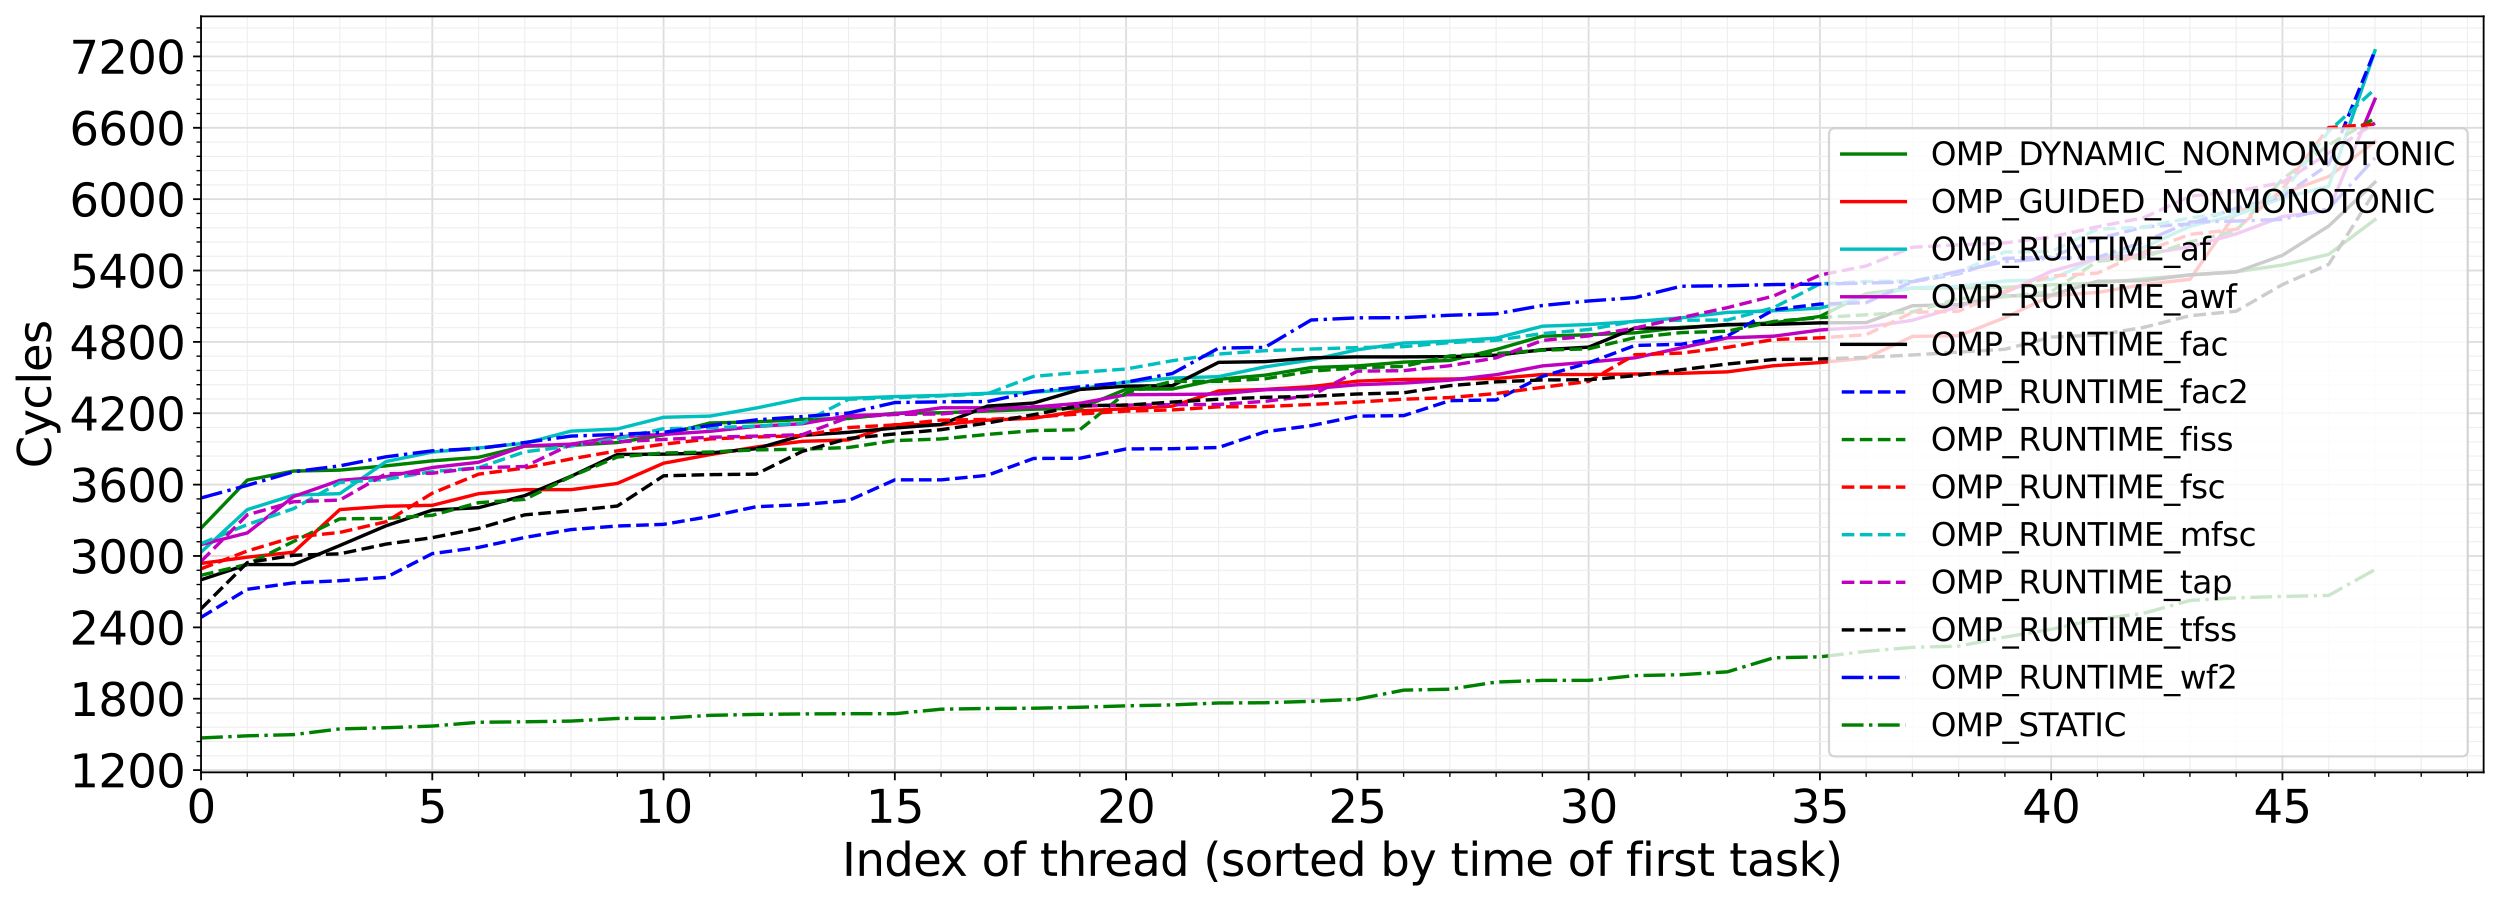 <?xml version="1.0" encoding="utf-8" standalone="no"?>
<!DOCTYPE svg PUBLIC "-//W3C//DTD SVG 1.1//EN"
  "http://www.w3.org/Graphics/SVG/1.1/DTD/svg11.dtd">
<svg xmlns:xlink="http://www.w3.org/1999/xlink" width="1100.056pt" height="396.752pt" viewBox="0 0 1100.056 396.752" xmlns="http://www.w3.org/2000/svg" version="1.1">
 <defs>
  <style type="text/css">*{stroke-linejoin: round; stroke-linecap: butt}</style>
 </defs>
 <g id="figure_1">
  <g id="patch_1">
   <path d="M 0 396.752 
L 1100.056 396.752 
L 1100.056 0 
L 0 0 
z
" style="fill: #ffffff"/>
  </g>
  <g id="axes_1">
   <g id="patch_2">
    <path d="M 88.456 339.84 
L 1092.856 339.84 
L 1092.856 7.2 
L 88.456 7.2 
z
" style="fill: #ffffff"/>
   </g>
   <g id="matplotlib.axis_1">
    <g id="xtick_1">
     <g id="line2d_1">
      <path d="M 88.456 339.84 
L 88.456 7.2 
" clip-path="url(#p398fb376f7)" style="fill: none; stroke: #dddddd; stroke-width: 0.8; stroke-linecap: square"/>
     </g>
     <g id="line2d_2">
      <defs>
       <path id="m21ef08f2cd" d="M 0 0 
L 0 3.5 
" style="stroke: #000000; stroke-width: 0.8"/>
      </defs>
      <g>
       <use xlink:href="#m21ef08f2cd" x="88.456" y="339.84" style="stroke: #000000; stroke-width: 0.8"/>
      </g>
     </g>
     <g id="text_1">
      <!-- 0 -->
      <g transform="translate(82.094 362.037) scale(0.2 -0.2)">
       <defs>
        <path id="DejaVuSans-30" d="M 2034 4250 
Q 1547 4250 1301 3770 
Q 1056 3291 1056 2328 
Q 1056 1369 1301 889 
Q 1547 409 2034 409 
Q 2525 409 2770 889 
Q 3016 1369 3016 2328 
Q 3016 3291 2770 3770 
Q 2525 4250 2034 4250 
z
M 2034 4750 
Q 2819 4750 3233 4129 
Q 3647 3509 3647 2328 
Q 3647 1150 3233 529 
Q 2819 -91 2034 -91 
Q 1250 -91 836 529 
Q 422 1150 422 2328 
Q 422 3509 836 4129 
Q 1250 4750 2034 4750 
z
" transform="scale(0.016)"/>
       </defs>
       <use xlink:href="#DejaVuSans-30"/>
      </g>
     </g>
    </g>
    <g id="xtick_2">
     <g id="line2d_3">
      <path d="M 190.219 339.84 
L 190.219 7.2 
" clip-path="url(#p398fb376f7)" style="fill: none; stroke: #dddddd; stroke-width: 0.8; stroke-linecap: square"/>
     </g>
     <g id="line2d_4">
      <g>
       <use xlink:href="#m21ef08f2cd" x="190.219" y="339.84" style="stroke: #000000; stroke-width: 0.8"/>
      </g>
     </g>
     <g id="text_2">
      <!-- 5 -->
      <g transform="translate(183.857 362.037) scale(0.2 -0.2)">
       <defs>
        <path id="DejaVuSans-35" d="M 691 4666 
L 3169 4666 
L 3169 4134 
L 1269 4134 
L 1269 2991 
Q 1406 3038 1543 3061 
Q 1681 3084 1819 3084 
Q 2600 3084 3056 2656 
Q 3513 2228 3513 1497 
Q 3513 744 3044 326 
Q 2575 -91 1722 -91 
Q 1428 -91 1123 -41 
Q 819 9 494 109 
L 494 744 
Q 775 591 1075 516 
Q 1375 441 1709 441 
Q 2250 441 2565 725 
Q 2881 1009 2881 1497 
Q 2881 1984 2565 2268 
Q 2250 2553 1709 2553 
Q 1456 2553 1204 2497 
Q 953 2441 691 2322 
L 691 4666 
z
" transform="scale(0.016)"/>
       </defs>
       <use xlink:href="#DejaVuSans-35"/>
      </g>
     </g>
    </g>
    <g id="xtick_3">
     <g id="line2d_5">
      <path d="M 291.982 339.84 
L 291.982 7.2 
" clip-path="url(#p398fb376f7)" style="fill: none; stroke: #dddddd; stroke-width: 0.8; stroke-linecap: square"/>
     </g>
     <g id="line2d_6">
      <g>
       <use xlink:href="#m21ef08f2cd" x="291.982" y="339.84" style="stroke: #000000; stroke-width: 0.8"/>
      </g>
     </g>
     <g id="text_3">
      <!-- 10 -->
      <g transform="translate(279.257 362.037) scale(0.2 -0.2)">
       <defs>
        <path id="DejaVuSans-31" d="M 794 531 
L 1825 531 
L 1825 4091 
L 703 3866 
L 703 4441 
L 1819 4666 
L 2450 4666 
L 2450 531 
L 3481 531 
L 3481 0 
L 794 0 
L 794 531 
z
" transform="scale(0.016)"/>
       </defs>
       <use xlink:href="#DejaVuSans-31"/>
       <use xlink:href="#DejaVuSans-30" x="63.623"/>
      </g>
     </g>
    </g>
    <g id="xtick_4">
     <g id="line2d_7">
      <path d="M 393.745 339.84 
L 393.745 7.2 
" clip-path="url(#p398fb376f7)" style="fill: none; stroke: #dddddd; stroke-width: 0.8; stroke-linecap: square"/>
     </g>
     <g id="line2d_8">
      <g>
       <use xlink:href="#m21ef08f2cd" x="393.745" y="339.84" style="stroke: #000000; stroke-width: 0.8"/>
      </g>
     </g>
     <g id="text_4">
      <!-- 15 -->
      <g transform="translate(381.02 362.037) scale(0.2 -0.2)">
       <use xlink:href="#DejaVuSans-31"/>
       <use xlink:href="#DejaVuSans-35" x="63.623"/>
      </g>
     </g>
    </g>
    <g id="xtick_5">
     <g id="line2d_9">
      <path d="M 495.508 339.84 
L 495.508 7.2 
" clip-path="url(#p398fb376f7)" style="fill: none; stroke: #dddddd; stroke-width: 0.8; stroke-linecap: square"/>
     </g>
     <g id="line2d_10">
      <g>
       <use xlink:href="#m21ef08f2cd" x="495.508" y="339.84" style="stroke: #000000; stroke-width: 0.8"/>
      </g>
     </g>
     <g id="text_5">
      <!-- 20 -->
      <g transform="translate(482.783 362.037) scale(0.2 -0.2)">
       <defs>
        <path id="DejaVuSans-32" d="M 1228 531 
L 3431 531 
L 3431 0 
L 469 0 
L 469 531 
Q 828 903 1448 1529 
Q 2069 2156 2228 2338 
Q 2531 2678 2651 2914 
Q 2772 3150 2772 3378 
Q 2772 3750 2511 3984 
Q 2250 4219 1831 4219 
Q 1534 4219 1204 4116 
Q 875 4013 500 3803 
L 500 4441 
Q 881 4594 1212 4672 
Q 1544 4750 1819 4750 
Q 2544 4750 2975 4387 
Q 3406 4025 3406 3419 
Q 3406 3131 3298 2873 
Q 3191 2616 2906 2266 
Q 2828 2175 2409 1742 
Q 1991 1309 1228 531 
z
" transform="scale(0.016)"/>
       </defs>
       <use xlink:href="#DejaVuSans-32"/>
       <use xlink:href="#DejaVuSans-30" x="63.623"/>
      </g>
     </g>
    </g>
    <g id="xtick_6">
     <g id="line2d_11">
      <path d="M 597.271 339.84 
L 597.271 7.2 
" clip-path="url(#p398fb376f7)" style="fill: none; stroke: #dddddd; stroke-width: 0.8; stroke-linecap: square"/>
     </g>
     <g id="line2d_12">
      <g>
       <use xlink:href="#m21ef08f2cd" x="597.271" y="339.84" style="stroke: #000000; stroke-width: 0.8"/>
      </g>
     </g>
     <g id="text_6">
      <!-- 25 -->
      <g transform="translate(584.546 362.037) scale(0.2 -0.2)">
       <use xlink:href="#DejaVuSans-32"/>
       <use xlink:href="#DejaVuSans-35" x="63.623"/>
      </g>
     </g>
    </g>
    <g id="xtick_7">
     <g id="line2d_13">
      <path d="M 699.034 339.84 
L 699.034 7.2 
" clip-path="url(#p398fb376f7)" style="fill: none; stroke: #dddddd; stroke-width: 0.8; stroke-linecap: square"/>
     </g>
     <g id="line2d_14">
      <g>
       <use xlink:href="#m21ef08f2cd" x="699.034" y="339.84" style="stroke: #000000; stroke-width: 0.8"/>
      </g>
     </g>
     <g id="text_7">
      <!-- 30 -->
      <g transform="translate(686.309 362.037) scale(0.2 -0.2)">
       <defs>
        <path id="DejaVuSans-33" d="M 2597 2516 
Q 3050 2419 3304 2112 
Q 3559 1806 3559 1356 
Q 3559 666 3084 287 
Q 2609 -91 1734 -91 
Q 1441 -91 1130 -33 
Q 819 25 488 141 
L 488 750 
Q 750 597 1062 519 
Q 1375 441 1716 441 
Q 2309 441 2620 675 
Q 2931 909 2931 1356 
Q 2931 1769 2642 2001 
Q 2353 2234 1838 2234 
L 1294 2234 
L 1294 2753 
L 1863 2753 
Q 2328 2753 2575 2939 
Q 2822 3125 2822 3475 
Q 2822 3834 2567 4026 
Q 2313 4219 1838 4219 
Q 1578 4219 1281 4162 
Q 984 4106 628 3988 
L 628 4550 
Q 988 4650 1302 4700 
Q 1616 4750 1894 4750 
Q 2613 4750 3031 4423 
Q 3450 4097 3450 3541 
Q 3450 3153 3228 2886 
Q 3006 2619 2597 2516 
z
" transform="scale(0.016)"/>
       </defs>
       <use xlink:href="#DejaVuSans-33"/>
       <use xlink:href="#DejaVuSans-30" x="63.623"/>
      </g>
     </g>
    </g>
    <g id="xtick_8">
     <g id="line2d_15">
      <path d="M 800.797 339.84 
L 800.797 7.2 
" clip-path="url(#p398fb376f7)" style="fill: none; stroke: #dddddd; stroke-width: 0.8; stroke-linecap: square"/>
     </g>
     <g id="line2d_16">
      <g>
       <use xlink:href="#m21ef08f2cd" x="800.797" y="339.84" style="stroke: #000000; stroke-width: 0.8"/>
      </g>
     </g>
     <g id="text_8">
      <!-- 35 -->
      <g transform="translate(788.072 362.037) scale(0.2 -0.2)">
       <use xlink:href="#DejaVuSans-33"/>
       <use xlink:href="#DejaVuSans-35" x="63.623"/>
      </g>
     </g>
    </g>
    <g id="xtick_9">
     <g id="line2d_17">
      <path d="M 902.56 339.84 
L 902.56 7.2 
" clip-path="url(#p398fb376f7)" style="fill: none; stroke: #dddddd; stroke-width: 0.8; stroke-linecap: square"/>
     </g>
     <g id="line2d_18">
      <g>
       <use xlink:href="#m21ef08f2cd" x="902.56" y="339.84" style="stroke: #000000; stroke-width: 0.8"/>
      </g>
     </g>
     <g id="text_9">
      <!-- 40 -->
      <g transform="translate(889.835 362.037) scale(0.2 -0.2)">
       <defs>
        <path id="DejaVuSans-34" d="M 2419 4116 
L 825 1625 
L 2419 1625 
L 2419 4116 
z
M 2253 4666 
L 3047 4666 
L 3047 1625 
L 3713 1625 
L 3713 1100 
L 3047 1100 
L 3047 0 
L 2419 0 
L 2419 1100 
L 313 1100 
L 313 1709 
L 2253 4666 
z
" transform="scale(0.016)"/>
       </defs>
       <use xlink:href="#DejaVuSans-34"/>
       <use xlink:href="#DejaVuSans-30" x="63.623"/>
      </g>
     </g>
    </g>
    <g id="xtick_10">
     <g id="line2d_19">
      <path d="M 1004.323 339.84 
L 1004.323 7.2 
" clip-path="url(#p398fb376f7)" style="fill: none; stroke: #dddddd; stroke-width: 0.8; stroke-linecap: square"/>
     </g>
     <g id="line2d_20">
      <g>
       <use xlink:href="#m21ef08f2cd" x="1004.323" y="339.84" style="stroke: #000000; stroke-width: 0.8"/>
      </g>
     </g>
     <g id="text_10">
      <!-- 45 -->
      <g transform="translate(991.598 362.037) scale(0.2 -0.2)">
       <use xlink:href="#DejaVuSans-34"/>
       <use xlink:href="#DejaVuSans-35" x="63.623"/>
      </g>
     </g>
    </g>
    <g id="xtick_11">
     <g id="line2d_21">
      <path d="M 108.809 339.84 
L 108.809 7.2 
" clip-path="url(#p398fb376f7)" style="fill: none; stroke: #eeeeee; stroke-width: 0.5; stroke-linecap: square"/>
     </g>
     <g id="line2d_22">
      <defs>
       <path id="maa5e42f16f" d="M 0 0 
L 0 2 
" style="stroke: #000000; stroke-width: 0.6"/>
      </defs>
      <g>
       <use xlink:href="#maa5e42f16f" x="108.809" y="339.84" style="stroke: #000000; stroke-width: 0.6"/>
      </g>
     </g>
    </g>
    <g id="xtick_12">
     <g id="line2d_23">
      <path d="M 129.161 339.84 
L 129.161 7.2 
" clip-path="url(#p398fb376f7)" style="fill: none; stroke: #eeeeee; stroke-width: 0.5; stroke-linecap: square"/>
     </g>
     <g id="line2d_24">
      <g>
       <use xlink:href="#maa5e42f16f" x="129.161" y="339.84" style="stroke: #000000; stroke-width: 0.6"/>
      </g>
     </g>
    </g>
    <g id="xtick_13">
     <g id="line2d_25">
      <path d="M 149.514 339.84 
L 149.514 7.2 
" clip-path="url(#p398fb376f7)" style="fill: none; stroke: #eeeeee; stroke-width: 0.5; stroke-linecap: square"/>
     </g>
     <g id="line2d_26">
      <g>
       <use xlink:href="#maa5e42f16f" x="149.514" y="339.84" style="stroke: #000000; stroke-width: 0.6"/>
      </g>
     </g>
    </g>
    <g id="xtick_14">
     <g id="line2d_27">
      <path d="M 169.867 339.84 
L 169.867 7.2 
" clip-path="url(#p398fb376f7)" style="fill: none; stroke: #eeeeee; stroke-width: 0.5; stroke-linecap: square"/>
     </g>
     <g id="line2d_28">
      <g>
       <use xlink:href="#maa5e42f16f" x="169.867" y="339.84" style="stroke: #000000; stroke-width: 0.6"/>
      </g>
     </g>
    </g>
    <g id="xtick_15">
     <g id="line2d_29">
      <path d="M 210.572 339.84 
L 210.572 7.2 
" clip-path="url(#p398fb376f7)" style="fill: none; stroke: #eeeeee; stroke-width: 0.5; stroke-linecap: square"/>
     </g>
     <g id="line2d_30">
      <g>
       <use xlink:href="#maa5e42f16f" x="210.572" y="339.84" style="stroke: #000000; stroke-width: 0.6"/>
      </g>
     </g>
    </g>
    <g id="xtick_16">
     <g id="line2d_31">
      <path d="M 230.924 339.84 
L 230.924 7.2 
" clip-path="url(#p398fb376f7)" style="fill: none; stroke: #eeeeee; stroke-width: 0.5; stroke-linecap: square"/>
     </g>
     <g id="line2d_32">
      <g>
       <use xlink:href="#maa5e42f16f" x="230.924" y="339.84" style="stroke: #000000; stroke-width: 0.6"/>
      </g>
     </g>
    </g>
    <g id="xtick_17">
     <g id="line2d_33">
      <path d="M 251.277 339.84 
L 251.277 7.2 
" clip-path="url(#p398fb376f7)" style="fill: none; stroke: #eeeeee; stroke-width: 0.5; stroke-linecap: square"/>
     </g>
     <g id="line2d_34">
      <g>
       <use xlink:href="#maa5e42f16f" x="251.277" y="339.84" style="stroke: #000000; stroke-width: 0.6"/>
      </g>
     </g>
    </g>
    <g id="xtick_18">
     <g id="line2d_35">
      <path d="M 271.63 339.84 
L 271.63 7.2 
" clip-path="url(#p398fb376f7)" style="fill: none; stroke: #eeeeee; stroke-width: 0.5; stroke-linecap: square"/>
     </g>
     <g id="line2d_36">
      <g>
       <use xlink:href="#maa5e42f16f" x="271.63" y="339.84" style="stroke: #000000; stroke-width: 0.6"/>
      </g>
     </g>
    </g>
    <g id="xtick_19">
     <g id="line2d_37">
      <path d="M 312.335 339.84 
L 312.335 7.2 
" clip-path="url(#p398fb376f7)" style="fill: none; stroke: #eeeeee; stroke-width: 0.5; stroke-linecap: square"/>
     </g>
     <g id="line2d_38">
      <g>
       <use xlink:href="#maa5e42f16f" x="312.335" y="339.84" style="stroke: #000000; stroke-width: 0.6"/>
      </g>
     </g>
    </g>
    <g id="xtick_20">
     <g id="line2d_39">
      <path d="M 332.687 339.84 
L 332.687 7.2 
" clip-path="url(#p398fb376f7)" style="fill: none; stroke: #eeeeee; stroke-width: 0.5; stroke-linecap: square"/>
     </g>
     <g id="line2d_40">
      <g>
       <use xlink:href="#maa5e42f16f" x="332.687" y="339.84" style="stroke: #000000; stroke-width: 0.6"/>
      </g>
     </g>
    </g>
    <g id="xtick_21">
     <g id="line2d_41">
      <path d="M 353.04 339.84 
L 353.04 7.2 
" clip-path="url(#p398fb376f7)" style="fill: none; stroke: #eeeeee; stroke-width: 0.5; stroke-linecap: square"/>
     </g>
     <g id="line2d_42">
      <g>
       <use xlink:href="#maa5e42f16f" x="353.04" y="339.84" style="stroke: #000000; stroke-width: 0.6"/>
      </g>
     </g>
    </g>
    <g id="xtick_22">
     <g id="line2d_43">
      <path d="M 373.392 339.84 
L 373.392 7.2 
" clip-path="url(#p398fb376f7)" style="fill: none; stroke: #eeeeee; stroke-width: 0.5; stroke-linecap: square"/>
     </g>
     <g id="line2d_44">
      <g>
       <use xlink:href="#maa5e42f16f" x="373.392" y="339.84" style="stroke: #000000; stroke-width: 0.6"/>
      </g>
     </g>
    </g>
    <g id="xtick_23">
     <g id="line2d_45">
      <path d="M 414.098 339.84 
L 414.098 7.2 
" clip-path="url(#p398fb376f7)" style="fill: none; stroke: #eeeeee; stroke-width: 0.5; stroke-linecap: square"/>
     </g>
     <g id="line2d_46">
      <g>
       <use xlink:href="#maa5e42f16f" x="414.098" y="339.84" style="stroke: #000000; stroke-width: 0.6"/>
      </g>
     </g>
    </g>
    <g id="xtick_24">
     <g id="line2d_47">
      <path d="M 434.45 339.84 
L 434.45 7.2 
" clip-path="url(#p398fb376f7)" style="fill: none; stroke: #eeeeee; stroke-width: 0.5; stroke-linecap: square"/>
     </g>
     <g id="line2d_48">
      <g>
       <use xlink:href="#maa5e42f16f" x="434.45" y="339.84" style="stroke: #000000; stroke-width: 0.6"/>
      </g>
     </g>
    </g>
    <g id="xtick_25">
     <g id="line2d_49">
      <path d="M 454.803 339.84 
L 454.803 7.2 
" clip-path="url(#p398fb376f7)" style="fill: none; stroke: #eeeeee; stroke-width: 0.5; stroke-linecap: square"/>
     </g>
     <g id="line2d_50">
      <g>
       <use xlink:href="#maa5e42f16f" x="454.803" y="339.84" style="stroke: #000000; stroke-width: 0.6"/>
      </g>
     </g>
    </g>
    <g id="xtick_26">
     <g id="line2d_51">
      <path d="M 475.155 339.84 
L 475.155 7.2 
" clip-path="url(#p398fb376f7)" style="fill: none; stroke: #eeeeee; stroke-width: 0.5; stroke-linecap: square"/>
     </g>
     <g id="line2d_52">
      <g>
       <use xlink:href="#maa5e42f16f" x="475.155" y="339.84" style="stroke: #000000; stroke-width: 0.6"/>
      </g>
     </g>
    </g>
    <g id="xtick_27">
     <g id="line2d_53">
      <path d="M 515.861 339.84 
L 515.861 7.2 
" clip-path="url(#p398fb376f7)" style="fill: none; stroke: #eeeeee; stroke-width: 0.5; stroke-linecap: square"/>
     </g>
     <g id="line2d_54">
      <g>
       <use xlink:href="#maa5e42f16f" x="515.861" y="339.84" style="stroke: #000000; stroke-width: 0.6"/>
      </g>
     </g>
    </g>
    <g id="xtick_28">
     <g id="line2d_55">
      <path d="M 536.213 339.84 
L 536.213 7.2 
" clip-path="url(#p398fb376f7)" style="fill: none; stroke: #eeeeee; stroke-width: 0.5; stroke-linecap: square"/>
     </g>
     <g id="line2d_56">
      <g>
       <use xlink:href="#maa5e42f16f" x="536.213" y="339.84" style="stroke: #000000; stroke-width: 0.6"/>
      </g>
     </g>
    </g>
    <g id="xtick_29">
     <g id="line2d_57">
      <path d="M 556.566 339.84 
L 556.566 7.2 
" clip-path="url(#p398fb376f7)" style="fill: none; stroke: #eeeeee; stroke-width: 0.5; stroke-linecap: square"/>
     </g>
     <g id="line2d_58">
      <g>
       <use xlink:href="#maa5e42f16f" x="556.566" y="339.84" style="stroke: #000000; stroke-width: 0.6"/>
      </g>
     </g>
    </g>
    <g id="xtick_30">
     <g id="line2d_59">
      <path d="M 576.918 339.84 
L 576.918 7.2 
" clip-path="url(#p398fb376f7)" style="fill: none; stroke: #eeeeee; stroke-width: 0.5; stroke-linecap: square"/>
     </g>
     <g id="line2d_60">
      <g>
       <use xlink:href="#maa5e42f16f" x="576.918" y="339.84" style="stroke: #000000; stroke-width: 0.6"/>
      </g>
     </g>
    </g>
    <g id="xtick_31">
     <g id="line2d_61">
      <path d="M 617.623 339.84 
L 617.623 7.2 
" clip-path="url(#p398fb376f7)" style="fill: none; stroke: #eeeeee; stroke-width: 0.5; stroke-linecap: square"/>
     </g>
     <g id="line2d_62">
      <g>
       <use xlink:href="#maa5e42f16f" x="617.623" y="339.84" style="stroke: #000000; stroke-width: 0.6"/>
      </g>
     </g>
    </g>
    <g id="xtick_32">
     <g id="line2d_63">
      <path d="M 637.976 339.84 
L 637.976 7.2 
" clip-path="url(#p398fb376f7)" style="fill: none; stroke: #eeeeee; stroke-width: 0.5; stroke-linecap: square"/>
     </g>
     <g id="line2d_64">
      <g>
       <use xlink:href="#maa5e42f16f" x="637.976" y="339.84" style="stroke: #000000; stroke-width: 0.6"/>
      </g>
     </g>
    </g>
    <g id="xtick_33">
     <g id="line2d_65">
      <path d="M 658.329 339.84 
L 658.329 7.2 
" clip-path="url(#p398fb376f7)" style="fill: none; stroke: #eeeeee; stroke-width: 0.5; stroke-linecap: square"/>
     </g>
     <g id="line2d_66">
      <g>
       <use xlink:href="#maa5e42f16f" x="658.329" y="339.84" style="stroke: #000000; stroke-width: 0.6"/>
      </g>
     </g>
    </g>
    <g id="xtick_34">
     <g id="line2d_67">
      <path d="M 678.681 339.84 
L 678.681 7.2 
" clip-path="url(#p398fb376f7)" style="fill: none; stroke: #eeeeee; stroke-width: 0.5; stroke-linecap: square"/>
     </g>
     <g id="line2d_68">
      <g>
       <use xlink:href="#maa5e42f16f" x="678.681" y="339.84" style="stroke: #000000; stroke-width: 0.6"/>
      </g>
     </g>
    </g>
    <g id="xtick_35">
     <g id="line2d_69">
      <path d="M 719.386 339.84 
L 719.386 7.2 
" clip-path="url(#p398fb376f7)" style="fill: none; stroke: #eeeeee; stroke-width: 0.5; stroke-linecap: square"/>
     </g>
     <g id="line2d_70">
      <g>
       <use xlink:href="#maa5e42f16f" x="719.386" y="339.84" style="stroke: #000000; stroke-width: 0.6"/>
      </g>
     </g>
    </g>
    <g id="xtick_36">
     <g id="line2d_71">
      <path d="M 739.739 339.84 
L 739.739 7.2 
" clip-path="url(#p398fb376f7)" style="fill: none; stroke: #eeeeee; stroke-width: 0.5; stroke-linecap: square"/>
     </g>
     <g id="line2d_72">
      <g>
       <use xlink:href="#maa5e42f16f" x="739.739" y="339.84" style="stroke: #000000; stroke-width: 0.6"/>
      </g>
     </g>
    </g>
    <g id="xtick_37">
     <g id="line2d_73">
      <path d="M 760.092 339.84 
L 760.092 7.2 
" clip-path="url(#p398fb376f7)" style="fill: none; stroke: #eeeeee; stroke-width: 0.5; stroke-linecap: square"/>
     </g>
     <g id="line2d_74">
      <g>
       <use xlink:href="#maa5e42f16f" x="760.092" y="339.84" style="stroke: #000000; stroke-width: 0.6"/>
      </g>
     </g>
    </g>
    <g id="xtick_38">
     <g id="line2d_75">
      <path d="M 780.444 339.84 
L 780.444 7.2 
" clip-path="url(#p398fb376f7)" style="fill: none; stroke: #eeeeee; stroke-width: 0.5; stroke-linecap: square"/>
     </g>
     <g id="line2d_76">
      <g>
       <use xlink:href="#maa5e42f16f" x="780.444" y="339.84" style="stroke: #000000; stroke-width: 0.6"/>
      </g>
     </g>
    </g>
    <g id="xtick_39">
     <g id="line2d_77">
      <path d="M 821.149 339.84 
L 821.149 7.2 
" clip-path="url(#p398fb376f7)" style="fill: none; stroke: #eeeeee; stroke-width: 0.5; stroke-linecap: square"/>
     </g>
     <g id="line2d_78">
      <g>
       <use xlink:href="#maa5e42f16f" x="821.149" y="339.84" style="stroke: #000000; stroke-width: 0.6"/>
      </g>
     </g>
    </g>
    <g id="xtick_40">
     <g id="line2d_79">
      <path d="M 841.502 339.84 
L 841.502 7.2 
" clip-path="url(#p398fb376f7)" style="fill: none; stroke: #eeeeee; stroke-width: 0.5; stroke-linecap: square"/>
     </g>
     <g id="line2d_80">
      <g>
       <use xlink:href="#maa5e42f16f" x="841.502" y="339.84" style="stroke: #000000; stroke-width: 0.6"/>
      </g>
     </g>
    </g>
    <g id="xtick_41">
     <g id="line2d_81">
      <path d="M 861.854 339.84 
L 861.854 7.2 
" clip-path="url(#p398fb376f7)" style="fill: none; stroke: #eeeeee; stroke-width: 0.5; stroke-linecap: square"/>
     </g>
     <g id="line2d_82">
      <g>
       <use xlink:href="#maa5e42f16f" x="861.854" y="339.84" style="stroke: #000000; stroke-width: 0.6"/>
      </g>
     </g>
    </g>
    <g id="xtick_42">
     <g id="line2d_83">
      <path d="M 882.207 339.84 
L 882.207 7.2 
" clip-path="url(#p398fb376f7)" style="fill: none; stroke: #eeeeee; stroke-width: 0.5; stroke-linecap: square"/>
     </g>
     <g id="line2d_84">
      <g>
       <use xlink:href="#maa5e42f16f" x="882.207" y="339.84" style="stroke: #000000; stroke-width: 0.6"/>
      </g>
     </g>
    </g>
    <g id="xtick_43">
     <g id="line2d_85">
      <path d="M 922.912 339.84 
L 922.912 7.2 
" clip-path="url(#p398fb376f7)" style="fill: none; stroke: #eeeeee; stroke-width: 0.5; stroke-linecap: square"/>
     </g>
     <g id="line2d_86">
      <g>
       <use xlink:href="#maa5e42f16f" x="922.912" y="339.84" style="stroke: #000000; stroke-width: 0.6"/>
      </g>
     </g>
    </g>
    <g id="xtick_44">
     <g id="line2d_87">
      <path d="M 943.265 339.84 
L 943.265 7.2 
" clip-path="url(#p398fb376f7)" style="fill: none; stroke: #eeeeee; stroke-width: 0.5; stroke-linecap: square"/>
     </g>
     <g id="line2d_88">
      <g>
       <use xlink:href="#maa5e42f16f" x="943.265" y="339.84" style="stroke: #000000; stroke-width: 0.6"/>
      </g>
     </g>
    </g>
    <g id="xtick_45">
     <g id="line2d_89">
      <path d="M 963.617 339.84 
L 963.617 7.2 
" clip-path="url(#p398fb376f7)" style="fill: none; stroke: #eeeeee; stroke-width: 0.5; stroke-linecap: square"/>
     </g>
     <g id="line2d_90">
      <g>
       <use xlink:href="#maa5e42f16f" x="963.617" y="339.84" style="stroke: #000000; stroke-width: 0.6"/>
      </g>
     </g>
    </g>
    <g id="xtick_46">
     <g id="line2d_91">
      <path d="M 983.97 339.84 
L 983.97 7.2 
" clip-path="url(#p398fb376f7)" style="fill: none; stroke: #eeeeee; stroke-width: 0.5; stroke-linecap: square"/>
     </g>
     <g id="line2d_92">
      <g>
       <use xlink:href="#maa5e42f16f" x="983.97" y="339.84" style="stroke: #000000; stroke-width: 0.6"/>
      </g>
     </g>
    </g>
    <g id="xtick_47">
     <g id="line2d_93">
      <path d="M 1024.675 339.84 
L 1024.675 7.2 
" clip-path="url(#p398fb376f7)" style="fill: none; stroke: #eeeeee; stroke-width: 0.5; stroke-linecap: square"/>
     </g>
     <g id="line2d_94">
      <g>
       <use xlink:href="#maa5e42f16f" x="1024.675" y="339.84" style="stroke: #000000; stroke-width: 0.6"/>
      </g>
     </g>
    </g>
    <g id="xtick_48">
     <g id="line2d_95">
      <path d="M 1045.028 339.84 
L 1045.028 7.2 
" clip-path="url(#p398fb376f7)" style="fill: none; stroke: #eeeeee; stroke-width: 0.5; stroke-linecap: square"/>
     </g>
     <g id="line2d_96">
      <g>
       <use xlink:href="#maa5e42f16f" x="1045.028" y="339.84" style="stroke: #000000; stroke-width: 0.6"/>
      </g>
     </g>
    </g>
    <g id="xtick_49">
     <g id="line2d_97">
      <path d="M 1065.38 339.84 
L 1065.38 7.2 
" clip-path="url(#p398fb376f7)" style="fill: none; stroke: #eeeeee; stroke-width: 0.5; stroke-linecap: square"/>
     </g>
     <g id="line2d_98">
      <g>
       <use xlink:href="#maa5e42f16f" x="1065.38" y="339.84" style="stroke: #000000; stroke-width: 0.6"/>
      </g>
     </g>
    </g>
    <g id="xtick_50">
     <g id="line2d_99">
      <path d="M 1085.733 339.84 
L 1085.733 7.2 
" clip-path="url(#p398fb376f7)" style="fill: none; stroke: #eeeeee; stroke-width: 0.5; stroke-linecap: square"/>
     </g>
     <g id="line2d_100">
      <g>
       <use xlink:href="#maa5e42f16f" x="1085.733" y="339.84" style="stroke: #000000; stroke-width: 0.6"/>
      </g>
     </g>
    </g>
    <g id="text_11">
     <!-- Index of thread (sorted by time of first task) -->
     <g transform="translate(370.536 385.393) scale(0.2 -0.2)">
      <defs>
       <path id="DejaVuSans-49" d="M 628 4666 
L 1259 4666 
L 1259 0 
L 628 0 
L 628 4666 
z
" transform="scale(0.016)"/>
       <path id="DejaVuSans-6e" d="M 3513 2113 
L 3513 0 
L 2938 0 
L 2938 2094 
Q 2938 2591 2744 2837 
Q 2550 3084 2163 3084 
Q 1697 3084 1428 2787 
Q 1159 2491 1159 1978 
L 1159 0 
L 581 0 
L 581 3500 
L 1159 3500 
L 1159 2956 
Q 1366 3272 1645 3428 
Q 1925 3584 2291 3584 
Q 2894 3584 3203 3211 
Q 3513 2838 3513 2113 
z
" transform="scale(0.016)"/>
       <path id="DejaVuSans-64" d="M 2906 2969 
L 2906 4863 
L 3481 4863 
L 3481 0 
L 2906 0 
L 2906 525 
Q 2725 213 2448 61 
Q 2172 -91 1784 -91 
Q 1150 -91 751 415 
Q 353 922 353 1747 
Q 353 2572 751 3078 
Q 1150 3584 1784 3584 
Q 2172 3584 2448 3432 
Q 2725 3281 2906 2969 
z
M 947 1747 
Q 947 1113 1208 752 
Q 1469 391 1925 391 
Q 2381 391 2643 752 
Q 2906 1113 2906 1747 
Q 2906 2381 2643 2742 
Q 2381 3103 1925 3103 
Q 1469 3103 1208 2742 
Q 947 2381 947 1747 
z
" transform="scale(0.016)"/>
       <path id="DejaVuSans-65" d="M 3597 1894 
L 3597 1613 
L 953 1613 
Q 991 1019 1311 708 
Q 1631 397 2203 397 
Q 2534 397 2845 478 
Q 3156 559 3463 722 
L 3463 178 
Q 3153 47 2828 -22 
Q 2503 -91 2169 -91 
Q 1331 -91 842 396 
Q 353 884 353 1716 
Q 353 2575 817 3079 
Q 1281 3584 2069 3584 
Q 2775 3584 3186 3129 
Q 3597 2675 3597 1894 
z
M 3022 2063 
Q 3016 2534 2758 2815 
Q 2500 3097 2075 3097 
Q 1594 3097 1305 2825 
Q 1016 2553 972 2059 
L 3022 2063 
z
" transform="scale(0.016)"/>
       <path id="DejaVuSans-78" d="M 3513 3500 
L 2247 1797 
L 3578 0 
L 2900 0 
L 1881 1375 
L 863 0 
L 184 0 
L 1544 1831 
L 300 3500 
L 978 3500 
L 1906 2253 
L 2834 3500 
L 3513 3500 
z
" transform="scale(0.016)"/>
       <path id="DejaVuSans-20" transform="scale(0.016)"/>
       <path id="DejaVuSans-6f" d="M 1959 3097 
Q 1497 3097 1228 2736 
Q 959 2375 959 1747 
Q 959 1119 1226 758 
Q 1494 397 1959 397 
Q 2419 397 2687 759 
Q 2956 1122 2956 1747 
Q 2956 2369 2687 2733 
Q 2419 3097 1959 3097 
z
M 1959 3584 
Q 2709 3584 3137 3096 
Q 3566 2609 3566 1747 
Q 3566 888 3137 398 
Q 2709 -91 1959 -91 
Q 1206 -91 779 398 
Q 353 888 353 1747 
Q 353 2609 779 3096 
Q 1206 3584 1959 3584 
z
" transform="scale(0.016)"/>
       <path id="DejaVuSans-66" d="M 2375 4863 
L 2375 4384 
L 1825 4384 
Q 1516 4384 1395 4259 
Q 1275 4134 1275 3809 
L 1275 3500 
L 2222 3500 
L 2222 3053 
L 1275 3053 
L 1275 0 
L 697 0 
L 697 3053 
L 147 3053 
L 147 3500 
L 697 3500 
L 697 3744 
Q 697 4328 969 4595 
Q 1241 4863 1831 4863 
L 2375 4863 
z
" transform="scale(0.016)"/>
       <path id="DejaVuSans-74" d="M 1172 4494 
L 1172 3500 
L 2356 3500 
L 2356 3053 
L 1172 3053 
L 1172 1153 
Q 1172 725 1289 603 
Q 1406 481 1766 481 
L 2356 481 
L 2356 0 
L 1766 0 
Q 1100 0 847 248 
Q 594 497 594 1153 
L 594 3053 
L 172 3053 
L 172 3500 
L 594 3500 
L 594 4494 
L 1172 4494 
z
" transform="scale(0.016)"/>
       <path id="DejaVuSans-68" d="M 3513 2113 
L 3513 0 
L 2938 0 
L 2938 2094 
Q 2938 2591 2744 2837 
Q 2550 3084 2163 3084 
Q 1697 3084 1428 2787 
Q 1159 2491 1159 1978 
L 1159 0 
L 581 0 
L 581 4863 
L 1159 4863 
L 1159 2956 
Q 1366 3272 1645 3428 
Q 1925 3584 2291 3584 
Q 2894 3584 3203 3211 
Q 3513 2838 3513 2113 
z
" transform="scale(0.016)"/>
       <path id="DejaVuSans-72" d="M 2631 2963 
Q 2534 3019 2420 3045 
Q 2306 3072 2169 3072 
Q 1681 3072 1420 2755 
Q 1159 2438 1159 1844 
L 1159 0 
L 581 0 
L 581 3500 
L 1159 3500 
L 1159 2956 
Q 1341 3275 1631 3429 
Q 1922 3584 2338 3584 
Q 2397 3584 2469 3576 
Q 2541 3569 2628 3553 
L 2631 2963 
z
" transform="scale(0.016)"/>
       <path id="DejaVuSans-61" d="M 2194 1759 
Q 1497 1759 1228 1600 
Q 959 1441 959 1056 
Q 959 750 1161 570 
Q 1363 391 1709 391 
Q 2188 391 2477 730 
Q 2766 1069 2766 1631 
L 2766 1759 
L 2194 1759 
z
M 3341 1997 
L 3341 0 
L 2766 0 
L 2766 531 
Q 2569 213 2275 61 
Q 1981 -91 1556 -91 
Q 1019 -91 701 211 
Q 384 513 384 1019 
Q 384 1609 779 1909 
Q 1175 2209 1959 2209 
L 2766 2209 
L 2766 2266 
Q 2766 2663 2505 2880 
Q 2244 3097 1772 3097 
Q 1472 3097 1187 3025 
Q 903 2953 641 2809 
L 641 3341 
Q 956 3463 1253 3523 
Q 1550 3584 1831 3584 
Q 2591 3584 2966 3190 
Q 3341 2797 3341 1997 
z
" transform="scale(0.016)"/>
       <path id="DejaVuSans-28" d="M 1984 4856 
Q 1566 4138 1362 3434 
Q 1159 2731 1159 2009 
Q 1159 1288 1364 580 
Q 1569 -128 1984 -844 
L 1484 -844 
Q 1016 -109 783 600 
Q 550 1309 550 2009 
Q 550 2706 781 3412 
Q 1013 4119 1484 4856 
L 1984 4856 
z
" transform="scale(0.016)"/>
       <path id="DejaVuSans-73" d="M 2834 3397 
L 2834 2853 
Q 2591 2978 2328 3040 
Q 2066 3103 1784 3103 
Q 1356 3103 1142 2972 
Q 928 2841 928 2578 
Q 928 2378 1081 2264 
Q 1234 2150 1697 2047 
L 1894 2003 
Q 2506 1872 2764 1633 
Q 3022 1394 3022 966 
Q 3022 478 2636 193 
Q 2250 -91 1575 -91 
Q 1294 -91 989 -36 
Q 684 19 347 128 
L 347 722 
Q 666 556 975 473 
Q 1284 391 1588 391 
Q 1994 391 2212 530 
Q 2431 669 2431 922 
Q 2431 1156 2273 1281 
Q 2116 1406 1581 1522 
L 1381 1569 
Q 847 1681 609 1914 
Q 372 2147 372 2553 
Q 372 3047 722 3315 
Q 1072 3584 1716 3584 
Q 2034 3584 2315 3537 
Q 2597 3491 2834 3397 
z
" transform="scale(0.016)"/>
       <path id="DejaVuSans-62" d="M 3116 1747 
Q 3116 2381 2855 2742 
Q 2594 3103 2138 3103 
Q 1681 3103 1420 2742 
Q 1159 2381 1159 1747 
Q 1159 1113 1420 752 
Q 1681 391 2138 391 
Q 2594 391 2855 752 
Q 3116 1113 3116 1747 
z
M 1159 2969 
Q 1341 3281 1617 3432 
Q 1894 3584 2278 3584 
Q 2916 3584 3314 3078 
Q 3713 2572 3713 1747 
Q 3713 922 3314 415 
Q 2916 -91 2278 -91 
Q 1894 -91 1617 61 
Q 1341 213 1159 525 
L 1159 0 
L 581 0 
L 581 4863 
L 1159 4863 
L 1159 2969 
z
" transform="scale(0.016)"/>
       <path id="DejaVuSans-79" d="M 2059 -325 
Q 1816 -950 1584 -1140 
Q 1353 -1331 966 -1331 
L 506 -1331 
L 506 -850 
L 844 -850 
Q 1081 -850 1212 -737 
Q 1344 -625 1503 -206 
L 1606 56 
L 191 3500 
L 800 3500 
L 1894 763 
L 2988 3500 
L 3597 3500 
L 2059 -325 
z
" transform="scale(0.016)"/>
       <path id="DejaVuSans-69" d="M 603 3500 
L 1178 3500 
L 1178 0 
L 603 0 
L 603 3500 
z
M 603 4863 
L 1178 4863 
L 1178 4134 
L 603 4134 
L 603 4863 
z
" transform="scale(0.016)"/>
       <path id="DejaVuSans-6d" d="M 3328 2828 
Q 3544 3216 3844 3400 
Q 4144 3584 4550 3584 
Q 5097 3584 5394 3201 
Q 5691 2819 5691 2113 
L 5691 0 
L 5113 0 
L 5113 2094 
Q 5113 2597 4934 2840 
Q 4756 3084 4391 3084 
Q 3944 3084 3684 2787 
Q 3425 2491 3425 1978 
L 3425 0 
L 2847 0 
L 2847 2094 
Q 2847 2600 2669 2842 
Q 2491 3084 2119 3084 
Q 1678 3084 1418 2786 
Q 1159 2488 1159 1978 
L 1159 0 
L 581 0 
L 581 3500 
L 1159 3500 
L 1159 2956 
Q 1356 3278 1631 3431 
Q 1906 3584 2284 3584 
Q 2666 3584 2933 3390 
Q 3200 3197 3328 2828 
z
" transform="scale(0.016)"/>
       <path id="DejaVuSans-6b" d="M 581 4863 
L 1159 4863 
L 1159 1991 
L 2875 3500 
L 3609 3500 
L 1753 1863 
L 3688 0 
L 2938 0 
L 1159 1709 
L 1159 0 
L 581 0 
L 581 4863 
z
" transform="scale(0.016)"/>
       <path id="DejaVuSans-29" d="M 513 4856 
L 1013 4856 
Q 1481 4119 1714 3412 
Q 1947 2706 1947 2009 
Q 1947 1309 1714 600 
Q 1481 -109 1013 -844 
L 513 -844 
Q 928 -128 1133 580 
Q 1338 1288 1338 2009 
Q 1338 2731 1133 3434 
Q 928 4138 513 4856 
z
" transform="scale(0.016)"/>
      </defs>
      <use xlink:href="#DejaVuSans-49"/>
      <use xlink:href="#DejaVuSans-6e" x="29.492"/>
      <use xlink:href="#DejaVuSans-64" x="92.871"/>
      <use xlink:href="#DejaVuSans-65" x="156.348"/>
      <use xlink:href="#DejaVuSans-78" x="216.121"/>
      <use xlink:href="#DejaVuSans-20" x="275.301"/>
      <use xlink:href="#DejaVuSans-6f" x="307.088"/>
      <use xlink:href="#DejaVuSans-66" x="368.27"/>
      <use xlink:href="#DejaVuSans-20" x="403.475"/>
      <use xlink:href="#DejaVuSans-74" x="435.262"/>
      <use xlink:href="#DejaVuSans-68" x="474.471"/>
      <use xlink:href="#DejaVuSans-72" x="537.85"/>
      <use xlink:href="#DejaVuSans-65" x="576.713"/>
      <use xlink:href="#DejaVuSans-61" x="638.236"/>
      <use xlink:href="#DejaVuSans-64" x="699.516"/>
      <use xlink:href="#DejaVuSans-20" x="762.992"/>
      <use xlink:href="#DejaVuSans-28" x="794.779"/>
      <use xlink:href="#DejaVuSans-73" x="833.793"/>
      <use xlink:href="#DejaVuSans-6f" x="885.893"/>
      <use xlink:href="#DejaVuSans-72" x="947.074"/>
      <use xlink:href="#DejaVuSans-74" x="988.188"/>
      <use xlink:href="#DejaVuSans-65" x="1027.396"/>
      <use xlink:href="#DejaVuSans-64" x="1088.92"/>
      <use xlink:href="#DejaVuSans-20" x="1152.396"/>
      <use xlink:href="#DejaVuSans-62" x="1184.184"/>
      <use xlink:href="#DejaVuSans-79" x="1247.66"/>
      <use xlink:href="#DejaVuSans-20" x="1306.84"/>
      <use xlink:href="#DejaVuSans-74" x="1338.627"/>
      <use xlink:href="#DejaVuSans-69" x="1377.836"/>
      <use xlink:href="#DejaVuSans-6d" x="1405.619"/>
      <use xlink:href="#DejaVuSans-65" x="1503.031"/>
      <use xlink:href="#DejaVuSans-20" x="1564.555"/>
      <use xlink:href="#DejaVuSans-6f" x="1596.342"/>
      <use xlink:href="#DejaVuSans-66" x="1657.523"/>
      <use xlink:href="#DejaVuSans-20" x="1692.729"/>
      <use xlink:href="#DejaVuSans-66" x="1724.516"/>
      <use xlink:href="#DejaVuSans-69" x="1759.721"/>
      <use xlink:href="#DejaVuSans-72" x="1787.504"/>
      <use xlink:href="#DejaVuSans-73" x="1828.617"/>
      <use xlink:href="#DejaVuSans-74" x="1880.717"/>
      <use xlink:href="#DejaVuSans-20" x="1919.926"/>
      <use xlink:href="#DejaVuSans-74" x="1951.713"/>
      <use xlink:href="#DejaVuSans-61" x="1990.922"/>
      <use xlink:href="#DejaVuSans-73" x="2052.201"/>
      <use xlink:href="#DejaVuSans-6b" x="2104.301"/>
      <use xlink:href="#DejaVuSans-29" x="2162.211"/>
     </g>
    </g>
   </g>
   <g id="matplotlib.axis_2">
    <g id="ytick_1">
     <g id="line2d_101">
      <path d="M 88.456 338.851 
L 1092.856 338.851 
" clip-path="url(#p398fb376f7)" style="fill: none; stroke: #dddddd; stroke-width: 0.8; stroke-linecap: square"/>
     </g>
     <g id="line2d_102">
      <defs>
       <path id="m4d0abab7d7" d="M 0 0 
L -3.5 0 
" style="stroke: #000000; stroke-width: 0.8"/>
      </defs>
      <g>
       <use xlink:href="#m4d0abab7d7" x="88.456" y="338.851" style="stroke: #000000; stroke-width: 0.8"/>
      </g>
     </g>
     <g id="text_12">
      <!-- 1200 -->
      <g transform="translate(30.556 346.449) scale(0.2 -0.2)">
       <use xlink:href="#DejaVuSans-31"/>
       <use xlink:href="#DejaVuSans-32" x="63.623"/>
       <use xlink:href="#DejaVuSans-30" x="127.246"/>
       <use xlink:href="#DejaVuSans-30" x="190.869"/>
      </g>
     </g>
    </g>
    <g id="ytick_2">
     <g id="line2d_103">
      <path d="M 88.456 307.449 
L 1092.856 307.449 
" clip-path="url(#p398fb376f7)" style="fill: none; stroke: #dddddd; stroke-width: 0.8; stroke-linecap: square"/>
     </g>
     <g id="line2d_104">
      <g>
       <use xlink:href="#m4d0abab7d7" x="88.456" y="307.449" style="stroke: #000000; stroke-width: 0.8"/>
      </g>
     </g>
     <g id="text_13">
      <!-- 1800 -->
      <g transform="translate(30.556 315.047) scale(0.2 -0.2)">
       <defs>
        <path id="DejaVuSans-38" d="M 2034 2216 
Q 1584 2216 1326 1975 
Q 1069 1734 1069 1313 
Q 1069 891 1326 650 
Q 1584 409 2034 409 
Q 2484 409 2743 651 
Q 3003 894 3003 1313 
Q 3003 1734 2745 1975 
Q 2488 2216 2034 2216 
z
M 1403 2484 
Q 997 2584 770 2862 
Q 544 3141 544 3541 
Q 544 4100 942 4425 
Q 1341 4750 2034 4750 
Q 2731 4750 3128 4425 
Q 3525 4100 3525 3541 
Q 3525 3141 3298 2862 
Q 3072 2584 2669 2484 
Q 3125 2378 3379 2068 
Q 3634 1759 3634 1313 
Q 3634 634 3220 271 
Q 2806 -91 2034 -91 
Q 1263 -91 848 271 
Q 434 634 434 1313 
Q 434 1759 690 2068 
Q 947 2378 1403 2484 
z
M 1172 3481 
Q 1172 3119 1398 2916 
Q 1625 2713 2034 2713 
Q 2441 2713 2670 2916 
Q 2900 3119 2900 3481 
Q 2900 3844 2670 4047 
Q 2441 4250 2034 4250 
Q 1625 4250 1398 4047 
Q 1172 3844 1172 3481 
z
" transform="scale(0.016)"/>
       </defs>
       <use xlink:href="#DejaVuSans-31"/>
       <use xlink:href="#DejaVuSans-38" x="63.623"/>
       <use xlink:href="#DejaVuSans-30" x="127.246"/>
       <use xlink:href="#DejaVuSans-30" x="190.869"/>
      </g>
     </g>
    </g>
    <g id="ytick_3">
     <g id="line2d_105">
      <path d="M 88.456 276.047 
L 1092.856 276.047 
" clip-path="url(#p398fb376f7)" style="fill: none; stroke: #dddddd; stroke-width: 0.8; stroke-linecap: square"/>
     </g>
     <g id="line2d_106">
      <g>
       <use xlink:href="#m4d0abab7d7" x="88.456" y="276.047" style="stroke: #000000; stroke-width: 0.8"/>
      </g>
     </g>
     <g id="text_14">
      <!-- 2400 -->
      <g transform="translate(30.556 283.646) scale(0.2 -0.2)">
       <use xlink:href="#DejaVuSans-32"/>
       <use xlink:href="#DejaVuSans-34" x="63.623"/>
       <use xlink:href="#DejaVuSans-30" x="127.246"/>
       <use xlink:href="#DejaVuSans-30" x="190.869"/>
      </g>
     </g>
    </g>
    <g id="ytick_4">
     <g id="line2d_107">
      <path d="M 88.456 244.645 
L 1092.856 244.645 
" clip-path="url(#p398fb376f7)" style="fill: none; stroke: #dddddd; stroke-width: 0.8; stroke-linecap: square"/>
     </g>
     <g id="line2d_108">
      <g>
       <use xlink:href="#m4d0abab7d7" x="88.456" y="244.645" style="stroke: #000000; stroke-width: 0.8"/>
      </g>
     </g>
     <g id="text_15">
      <!-- 3000 -->
      <g transform="translate(30.556 252.244) scale(0.2 -0.2)">
       <use xlink:href="#DejaVuSans-33"/>
       <use xlink:href="#DejaVuSans-30" x="63.623"/>
       <use xlink:href="#DejaVuSans-30" x="127.246"/>
       <use xlink:href="#DejaVuSans-30" x="190.869"/>
      </g>
     </g>
    </g>
    <g id="ytick_5">
     <g id="line2d_109">
      <path d="M 88.456 213.243 
L 1092.856 213.243 
" clip-path="url(#p398fb376f7)" style="fill: none; stroke: #dddddd; stroke-width: 0.8; stroke-linecap: square"/>
     </g>
     <g id="line2d_110">
      <g>
       <use xlink:href="#m4d0abab7d7" x="88.456" y="213.243" style="stroke: #000000; stroke-width: 0.8"/>
      </g>
     </g>
     <g id="text_16">
      <!-- 3600 -->
      <g transform="translate(30.556 220.842) scale(0.2 -0.2)">
       <defs>
        <path id="DejaVuSans-36" d="M 2113 2584 
Q 1688 2584 1439 2293 
Q 1191 2003 1191 1497 
Q 1191 994 1439 701 
Q 1688 409 2113 409 
Q 2538 409 2786 701 
Q 3034 994 3034 1497 
Q 3034 2003 2786 2293 
Q 2538 2584 2113 2584 
z
M 3366 4563 
L 3366 3988 
Q 3128 4100 2886 4159 
Q 2644 4219 2406 4219 
Q 1781 4219 1451 3797 
Q 1122 3375 1075 2522 
Q 1259 2794 1537 2939 
Q 1816 3084 2150 3084 
Q 2853 3084 3261 2657 
Q 3669 2231 3669 1497 
Q 3669 778 3244 343 
Q 2819 -91 2113 -91 
Q 1303 -91 875 529 
Q 447 1150 447 2328 
Q 447 3434 972 4092 
Q 1497 4750 2381 4750 
Q 2619 4750 2861 4703 
Q 3103 4656 3366 4563 
z
" transform="scale(0.016)"/>
       </defs>
       <use xlink:href="#DejaVuSans-33"/>
       <use xlink:href="#DejaVuSans-36" x="63.623"/>
       <use xlink:href="#DejaVuSans-30" x="127.246"/>
       <use xlink:href="#DejaVuSans-30" x="190.869"/>
      </g>
     </g>
    </g>
    <g id="ytick_6">
     <g id="line2d_111">
      <path d="M 88.456 181.841 
L 1092.856 181.841 
" clip-path="url(#p398fb376f7)" style="fill: none; stroke: #dddddd; stroke-width: 0.8; stroke-linecap: square"/>
     </g>
     <g id="line2d_112">
      <g>
       <use xlink:href="#m4d0abab7d7" x="88.456" y="181.841" style="stroke: #000000; stroke-width: 0.8"/>
      </g>
     </g>
     <g id="text_17">
      <!-- 4200 -->
      <g transform="translate(30.556 189.44) scale(0.2 -0.2)">
       <use xlink:href="#DejaVuSans-34"/>
       <use xlink:href="#DejaVuSans-32" x="63.623"/>
       <use xlink:href="#DejaVuSans-30" x="127.246"/>
       <use xlink:href="#DejaVuSans-30" x="190.869"/>
      </g>
     </g>
    </g>
    <g id="ytick_7">
     <g id="line2d_113">
      <path d="M 88.456 150.44 
L 1092.856 150.44 
" clip-path="url(#p398fb376f7)" style="fill: none; stroke: #dddddd; stroke-width: 0.8; stroke-linecap: square"/>
     </g>
     <g id="line2d_114">
      <g>
       <use xlink:href="#m4d0abab7d7" x="88.456" y="150.44" style="stroke: #000000; stroke-width: 0.8"/>
      </g>
     </g>
     <g id="text_18">
      <!-- 4800 -->
      <g transform="translate(30.556 158.038) scale(0.2 -0.2)">
       <use xlink:href="#DejaVuSans-34"/>
       <use xlink:href="#DejaVuSans-38" x="63.623"/>
       <use xlink:href="#DejaVuSans-30" x="127.246"/>
       <use xlink:href="#DejaVuSans-30" x="190.869"/>
      </g>
     </g>
    </g>
    <g id="ytick_8">
     <g id="line2d_115">
      <path d="M 88.456 119.038 
L 1092.856 119.038 
" clip-path="url(#p398fb376f7)" style="fill: none; stroke: #dddddd; stroke-width: 0.8; stroke-linecap: square"/>
     </g>
     <g id="line2d_116">
      <g>
       <use xlink:href="#m4d0abab7d7" x="88.456" y="119.038" style="stroke: #000000; stroke-width: 0.8"/>
      </g>
     </g>
     <g id="text_19">
      <!-- 5400 -->
      <g transform="translate(30.556 126.636) scale(0.2 -0.2)">
       <use xlink:href="#DejaVuSans-35"/>
       <use xlink:href="#DejaVuSans-34" x="63.623"/>
       <use xlink:href="#DejaVuSans-30" x="127.246"/>
       <use xlink:href="#DejaVuSans-30" x="190.869"/>
      </g>
     </g>
    </g>
    <g id="ytick_9">
     <g id="line2d_117">
      <path d="M 88.456 87.636 
L 1092.856 87.636 
" clip-path="url(#p398fb376f7)" style="fill: none; stroke: #dddddd; stroke-width: 0.8; stroke-linecap: square"/>
     </g>
     <g id="line2d_118">
      <g>
       <use xlink:href="#m4d0abab7d7" x="88.456" y="87.636" style="stroke: #000000; stroke-width: 0.8"/>
      </g>
     </g>
     <g id="text_20">
      <!-- 6000 -->
      <g transform="translate(30.556 95.234) scale(0.2 -0.2)">
       <use xlink:href="#DejaVuSans-36"/>
       <use xlink:href="#DejaVuSans-30" x="63.623"/>
       <use xlink:href="#DejaVuSans-30" x="127.246"/>
       <use xlink:href="#DejaVuSans-30" x="190.869"/>
      </g>
     </g>
    </g>
    <g id="ytick_10">
     <g id="line2d_119">
      <path d="M 88.456 56.234 
L 1092.856 56.234 
" clip-path="url(#p398fb376f7)" style="fill: none; stroke: #dddddd; stroke-width: 0.8; stroke-linecap: square"/>
     </g>
     <g id="line2d_120">
      <g>
       <use xlink:href="#m4d0abab7d7" x="88.456" y="56.234" style="stroke: #000000; stroke-width: 0.8"/>
      </g>
     </g>
     <g id="text_21">
      <!-- 6600 -->
      <g transform="translate(30.556 63.832) scale(0.2 -0.2)">
       <use xlink:href="#DejaVuSans-36"/>
       <use xlink:href="#DejaVuSans-36" x="63.623"/>
       <use xlink:href="#DejaVuSans-30" x="127.246"/>
       <use xlink:href="#DejaVuSans-30" x="190.869"/>
      </g>
     </g>
    </g>
    <g id="ytick_11">
     <g id="line2d_121">
      <path d="M 88.456 24.832 
L 1092.856 24.832 
" clip-path="url(#p398fb376f7)" style="fill: none; stroke: #dddddd; stroke-width: 0.8; stroke-linecap: square"/>
     </g>
     <g id="line2d_122">
      <g>
       <use xlink:href="#m4d0abab7d7" x="88.456" y="24.832" style="stroke: #000000; stroke-width: 0.8"/>
      </g>
     </g>
     <g id="text_22">
      <!-- 7200 -->
      <g transform="translate(30.556 32.431) scale(0.2 -0.2)">
       <defs>
        <path id="DejaVuSans-37" d="M 525 4666 
L 3525 4666 
L 3525 4397 
L 1831 0 
L 1172 0 
L 2766 4134 
L 525 4134 
L 525 4666 
z
" transform="scale(0.016)"/>
       </defs>
       <use xlink:href="#DejaVuSans-37"/>
       <use xlink:href="#DejaVuSans-32" x="63.623"/>
       <use xlink:href="#DejaVuSans-30" x="127.246"/>
       <use xlink:href="#DejaVuSans-30" x="190.869"/>
      </g>
     </g>
    </g>
    <g id="ytick_12">
     <g id="line2d_123">
      <path d="M 88.456 332.57 
L 1092.856 332.57 
" clip-path="url(#p398fb376f7)" style="fill: none; stroke: #eeeeee; stroke-width: 0.5; stroke-linecap: square"/>
     </g>
     <g id="line2d_124">
      <defs>
       <path id="m489c843617" d="M 0 0 
L -2 0 
" style="stroke: #000000; stroke-width: 0.6"/>
      </defs>
      <g>
       <use xlink:href="#m489c843617" x="88.456" y="332.57" style="stroke: #000000; stroke-width: 0.6"/>
      </g>
     </g>
    </g>
    <g id="ytick_13">
     <g id="line2d_125">
      <path d="M 88.456 326.29 
L 1092.856 326.29 
" clip-path="url(#p398fb376f7)" style="fill: none; stroke: #eeeeee; stroke-width: 0.5; stroke-linecap: square"/>
     </g>
     <g id="line2d_126">
      <g>
       <use xlink:href="#m489c843617" x="88.456" y="326.29" style="stroke: #000000; stroke-width: 0.6"/>
      </g>
     </g>
    </g>
    <g id="ytick_14">
     <g id="line2d_127">
      <path d="M 88.456 320.01 
L 1092.856 320.01 
" clip-path="url(#p398fb376f7)" style="fill: none; stroke: #eeeeee; stroke-width: 0.5; stroke-linecap: square"/>
     </g>
     <g id="line2d_128">
      <g>
       <use xlink:href="#m489c843617" x="88.456" y="320.01" style="stroke: #000000; stroke-width: 0.6"/>
      </g>
     </g>
    </g>
    <g id="ytick_15">
     <g id="line2d_129">
      <path d="M 88.456 313.729 
L 1092.856 313.729 
" clip-path="url(#p398fb376f7)" style="fill: none; stroke: #eeeeee; stroke-width: 0.5; stroke-linecap: square"/>
     </g>
     <g id="line2d_130">
      <g>
       <use xlink:href="#m489c843617" x="88.456" y="313.729" style="stroke: #000000; stroke-width: 0.6"/>
      </g>
     </g>
    </g>
    <g id="ytick_16">
     <g id="line2d_131">
      <path d="M 88.456 301.169 
L 1092.856 301.169 
" clip-path="url(#p398fb376f7)" style="fill: none; stroke: #eeeeee; stroke-width: 0.5; stroke-linecap: square"/>
     </g>
     <g id="line2d_132">
      <g>
       <use xlink:href="#m489c843617" x="88.456" y="301.169" style="stroke: #000000; stroke-width: 0.6"/>
      </g>
     </g>
    </g>
    <g id="ytick_17">
     <g id="line2d_133">
      <path d="M 88.456 294.888 
L 1092.856 294.888 
" clip-path="url(#p398fb376f7)" style="fill: none; stroke: #eeeeee; stroke-width: 0.5; stroke-linecap: square"/>
     </g>
     <g id="line2d_134">
      <g>
       <use xlink:href="#m489c843617" x="88.456" y="294.888" style="stroke: #000000; stroke-width: 0.6"/>
      </g>
     </g>
    </g>
    <g id="ytick_18">
     <g id="line2d_135">
      <path d="M 88.456 288.608 
L 1092.856 288.608 
" clip-path="url(#p398fb376f7)" style="fill: none; stroke: #eeeeee; stroke-width: 0.5; stroke-linecap: square"/>
     </g>
     <g id="line2d_136">
      <g>
       <use xlink:href="#m489c843617" x="88.456" y="288.608" style="stroke: #000000; stroke-width: 0.6"/>
      </g>
     </g>
    </g>
    <g id="ytick_19">
     <g id="line2d_137">
      <path d="M 88.456 282.327 
L 1092.856 282.327 
" clip-path="url(#p398fb376f7)" style="fill: none; stroke: #eeeeee; stroke-width: 0.5; stroke-linecap: square"/>
     </g>
     <g id="line2d_138">
      <g>
       <use xlink:href="#m489c843617" x="88.456" y="282.327" style="stroke: #000000; stroke-width: 0.6"/>
      </g>
     </g>
    </g>
    <g id="ytick_20">
     <g id="line2d_139">
      <path d="M 88.456 269.767 
L 1092.856 269.767 
" clip-path="url(#p398fb376f7)" style="fill: none; stroke: #eeeeee; stroke-width: 0.5; stroke-linecap: square"/>
     </g>
     <g id="line2d_140">
      <g>
       <use xlink:href="#m489c843617" x="88.456" y="269.767" style="stroke: #000000; stroke-width: 0.6"/>
      </g>
     </g>
    </g>
    <g id="ytick_21">
     <g id="line2d_141">
      <path d="M 88.456 263.486 
L 1092.856 263.486 
" clip-path="url(#p398fb376f7)" style="fill: none; stroke: #eeeeee; stroke-width: 0.5; stroke-linecap: square"/>
     </g>
     <g id="line2d_142">
      <g>
       <use xlink:href="#m489c843617" x="88.456" y="263.486" style="stroke: #000000; stroke-width: 0.6"/>
      </g>
     </g>
    </g>
    <g id="ytick_22">
     <g id="line2d_143">
      <path d="M 88.456 257.206 
L 1092.856 257.206 
" clip-path="url(#p398fb376f7)" style="fill: none; stroke: #eeeeee; stroke-width: 0.5; stroke-linecap: square"/>
     </g>
     <g id="line2d_144">
      <g>
       <use xlink:href="#m489c843617" x="88.456" y="257.206" style="stroke: #000000; stroke-width: 0.6"/>
      </g>
     </g>
    </g>
    <g id="ytick_23">
     <g id="line2d_145">
      <path d="M 88.456 250.926 
L 1092.856 250.926 
" clip-path="url(#p398fb376f7)" style="fill: none; stroke: #eeeeee; stroke-width: 0.5; stroke-linecap: square"/>
     </g>
     <g id="line2d_146">
      <g>
       <use xlink:href="#m489c843617" x="88.456" y="250.926" style="stroke: #000000; stroke-width: 0.6"/>
      </g>
     </g>
    </g>
    <g id="ytick_24">
     <g id="line2d_147">
      <path d="M 88.456 238.365 
L 1092.856 238.365 
" clip-path="url(#p398fb376f7)" style="fill: none; stroke: #eeeeee; stroke-width: 0.5; stroke-linecap: square"/>
     </g>
     <g id="line2d_148">
      <g>
       <use xlink:href="#m489c843617" x="88.456" y="238.365" style="stroke: #000000; stroke-width: 0.6"/>
      </g>
     </g>
    </g>
    <g id="ytick_25">
     <g id="line2d_149">
      <path d="M 88.456 232.084 
L 1092.856 232.084 
" clip-path="url(#p398fb376f7)" style="fill: none; stroke: #eeeeee; stroke-width: 0.5; stroke-linecap: square"/>
     </g>
     <g id="line2d_150">
      <g>
       <use xlink:href="#m489c843617" x="88.456" y="232.084" style="stroke: #000000; stroke-width: 0.6"/>
      </g>
     </g>
    </g>
    <g id="ytick_26">
     <g id="line2d_151">
      <path d="M 88.456 225.804 
L 1092.856 225.804 
" clip-path="url(#p398fb376f7)" style="fill: none; stroke: #eeeeee; stroke-width: 0.5; stroke-linecap: square"/>
     </g>
     <g id="line2d_152">
      <g>
       <use xlink:href="#m489c843617" x="88.456" y="225.804" style="stroke: #000000; stroke-width: 0.6"/>
      </g>
     </g>
    </g>
    <g id="ytick_27">
     <g id="line2d_153">
      <path d="M 88.456 219.524 
L 1092.856 219.524 
" clip-path="url(#p398fb376f7)" style="fill: none; stroke: #eeeeee; stroke-width: 0.5; stroke-linecap: square"/>
     </g>
     <g id="line2d_154">
      <g>
       <use xlink:href="#m489c843617" x="88.456" y="219.524" style="stroke: #000000; stroke-width: 0.6"/>
      </g>
     </g>
    </g>
    <g id="ytick_28">
     <g id="line2d_155">
      <path d="M 88.456 206.963 
L 1092.856 206.963 
" clip-path="url(#p398fb376f7)" style="fill: none; stroke: #eeeeee; stroke-width: 0.5; stroke-linecap: square"/>
     </g>
     <g id="line2d_156">
      <g>
       <use xlink:href="#m489c843617" x="88.456" y="206.963" style="stroke: #000000; stroke-width: 0.6"/>
      </g>
     </g>
    </g>
    <g id="ytick_29">
     <g id="line2d_157">
      <path d="M 88.456 200.683 
L 1092.856 200.683 
" clip-path="url(#p398fb376f7)" style="fill: none; stroke: #eeeeee; stroke-width: 0.5; stroke-linecap: square"/>
     </g>
     <g id="line2d_158">
      <g>
       <use xlink:href="#m489c843617" x="88.456" y="200.683" style="stroke: #000000; stroke-width: 0.6"/>
      </g>
     </g>
    </g>
    <g id="ytick_30">
     <g id="line2d_159">
      <path d="M 88.456 194.402 
L 1092.856 194.402 
" clip-path="url(#p398fb376f7)" style="fill: none; stroke: #eeeeee; stroke-width: 0.5; stroke-linecap: square"/>
     </g>
     <g id="line2d_160">
      <g>
       <use xlink:href="#m489c843617" x="88.456" y="194.402" style="stroke: #000000; stroke-width: 0.6"/>
      </g>
     </g>
    </g>
    <g id="ytick_31">
     <g id="line2d_161">
      <path d="M 88.456 188.122 
L 1092.856 188.122 
" clip-path="url(#p398fb376f7)" style="fill: none; stroke: #eeeeee; stroke-width: 0.5; stroke-linecap: square"/>
     </g>
     <g id="line2d_162">
      <g>
       <use xlink:href="#m489c843617" x="88.456" y="188.122" style="stroke: #000000; stroke-width: 0.6"/>
      </g>
     </g>
    </g>
    <g id="ytick_32">
     <g id="line2d_163">
      <path d="M 88.456 175.561 
L 1092.856 175.561 
" clip-path="url(#p398fb376f7)" style="fill: none; stroke: #eeeeee; stroke-width: 0.5; stroke-linecap: square"/>
     </g>
     <g id="line2d_164">
      <g>
       <use xlink:href="#m489c843617" x="88.456" y="175.561" style="stroke: #000000; stroke-width: 0.6"/>
      </g>
     </g>
    </g>
    <g id="ytick_33">
     <g id="line2d_165">
      <path d="M 88.456 169.281 
L 1092.856 169.281 
" clip-path="url(#p398fb376f7)" style="fill: none; stroke: #eeeeee; stroke-width: 0.5; stroke-linecap: square"/>
     </g>
     <g id="line2d_166">
      <g>
       <use xlink:href="#m489c843617" x="88.456" y="169.281" style="stroke: #000000; stroke-width: 0.6"/>
      </g>
     </g>
    </g>
    <g id="ytick_34">
     <g id="line2d_167">
      <path d="M 88.456 163 
L 1092.856 163 
" clip-path="url(#p398fb376f7)" style="fill: none; stroke: #eeeeee; stroke-width: 0.5; stroke-linecap: square"/>
     </g>
     <g id="line2d_168">
      <g>
       <use xlink:href="#m489c843617" x="88.456" y="163" style="stroke: #000000; stroke-width: 0.6"/>
      </g>
     </g>
    </g>
    <g id="ytick_35">
     <g id="line2d_169">
      <path d="M 88.456 156.72 
L 1092.856 156.72 
" clip-path="url(#p398fb376f7)" style="fill: none; stroke: #eeeeee; stroke-width: 0.5; stroke-linecap: square"/>
     </g>
     <g id="line2d_170">
      <g>
       <use xlink:href="#m489c843617" x="88.456" y="156.72" style="stroke: #000000; stroke-width: 0.6"/>
      </g>
     </g>
    </g>
    <g id="ytick_36">
     <g id="line2d_171">
      <path d="M 88.456 144.159 
L 1092.856 144.159 
" clip-path="url(#p398fb376f7)" style="fill: none; stroke: #eeeeee; stroke-width: 0.5; stroke-linecap: square"/>
     </g>
     <g id="line2d_172">
      <g>
       <use xlink:href="#m489c843617" x="88.456" y="144.159" style="stroke: #000000; stroke-width: 0.6"/>
      </g>
     </g>
    </g>
    <g id="ytick_37">
     <g id="line2d_173">
      <path d="M 88.456 137.879 
L 1092.856 137.879 
" clip-path="url(#p398fb376f7)" style="fill: none; stroke: #eeeeee; stroke-width: 0.5; stroke-linecap: square"/>
     </g>
     <g id="line2d_174">
      <g>
       <use xlink:href="#m489c843617" x="88.456" y="137.879" style="stroke: #000000; stroke-width: 0.6"/>
      </g>
     </g>
    </g>
    <g id="ytick_38">
     <g id="line2d_175">
      <path d="M 88.456 131.599 
L 1092.856 131.599 
" clip-path="url(#p398fb376f7)" style="fill: none; stroke: #eeeeee; stroke-width: 0.5; stroke-linecap: square"/>
     </g>
     <g id="line2d_176">
      <g>
       <use xlink:href="#m489c843617" x="88.456" y="131.599" style="stroke: #000000; stroke-width: 0.6"/>
      </g>
     </g>
    </g>
    <g id="ytick_39">
     <g id="line2d_177">
      <path d="M 88.456 125.318 
L 1092.856 125.318 
" clip-path="url(#p398fb376f7)" style="fill: none; stroke: #eeeeee; stroke-width: 0.5; stroke-linecap: square"/>
     </g>
     <g id="line2d_178">
      <g>
       <use xlink:href="#m489c843617" x="88.456" y="125.318" style="stroke: #000000; stroke-width: 0.6"/>
      </g>
     </g>
    </g>
    <g id="ytick_40">
     <g id="line2d_179">
      <path d="M 88.456 112.757 
L 1092.856 112.757 
" clip-path="url(#p398fb376f7)" style="fill: none; stroke: #eeeeee; stroke-width: 0.5; stroke-linecap: square"/>
     </g>
     <g id="line2d_180">
      <g>
       <use xlink:href="#m489c843617" x="88.456" y="112.757" style="stroke: #000000; stroke-width: 0.6"/>
      </g>
     </g>
    </g>
    <g id="ytick_41">
     <g id="line2d_181">
      <path d="M 88.456 106.477 
L 1092.856 106.477 
" clip-path="url(#p398fb376f7)" style="fill: none; stroke: #eeeeee; stroke-width: 0.5; stroke-linecap: square"/>
     </g>
     <g id="line2d_182">
      <g>
       <use xlink:href="#m489c843617" x="88.456" y="106.477" style="stroke: #000000; stroke-width: 0.6"/>
      </g>
     </g>
    </g>
    <g id="ytick_42">
     <g id="line2d_183">
      <path d="M 88.456 100.197 
L 1092.856 100.197 
" clip-path="url(#p398fb376f7)" style="fill: none; stroke: #eeeeee; stroke-width: 0.5; stroke-linecap: square"/>
     </g>
     <g id="line2d_184">
      <g>
       <use xlink:href="#m489c843617" x="88.456" y="100.197" style="stroke: #000000; stroke-width: 0.6"/>
      </g>
     </g>
    </g>
    <g id="ytick_43">
     <g id="line2d_185">
      <path d="M 88.456 93.916 
L 1092.856 93.916 
" clip-path="url(#p398fb376f7)" style="fill: none; stroke: #eeeeee; stroke-width: 0.5; stroke-linecap: square"/>
     </g>
     <g id="line2d_186">
      <g>
       <use xlink:href="#m489c843617" x="88.456" y="93.916" style="stroke: #000000; stroke-width: 0.6"/>
      </g>
     </g>
    </g>
    <g id="ytick_44">
     <g id="line2d_187">
      <path d="M 88.456 81.356 
L 1092.856 81.356 
" clip-path="url(#p398fb376f7)" style="fill: none; stroke: #eeeeee; stroke-width: 0.5; stroke-linecap: square"/>
     </g>
     <g id="line2d_188">
      <g>
       <use xlink:href="#m489c843617" x="88.456" y="81.356" style="stroke: #000000; stroke-width: 0.6"/>
      </g>
     </g>
    </g>
    <g id="ytick_45">
     <g id="line2d_189">
      <path d="M 88.456 75.075 
L 1092.856 75.075 
" clip-path="url(#p398fb376f7)" style="fill: none; stroke: #eeeeee; stroke-width: 0.5; stroke-linecap: square"/>
     </g>
     <g id="line2d_190">
      <g>
       <use xlink:href="#m489c843617" x="88.456" y="75.075" style="stroke: #000000; stroke-width: 0.6"/>
      </g>
     </g>
    </g>
    <g id="ytick_46">
     <g id="line2d_191">
      <path d="M 88.456 68.795 
L 1092.856 68.795 
" clip-path="url(#p398fb376f7)" style="fill: none; stroke: #eeeeee; stroke-width: 0.5; stroke-linecap: square"/>
     </g>
     <g id="line2d_192">
      <g>
       <use xlink:href="#m489c843617" x="88.456" y="68.795" style="stroke: #000000; stroke-width: 0.6"/>
      </g>
     </g>
    </g>
    <g id="ytick_47">
     <g id="line2d_193">
      <path d="M 88.456 62.514 
L 1092.856 62.514 
" clip-path="url(#p398fb376f7)" style="fill: none; stroke: #eeeeee; stroke-width: 0.5; stroke-linecap: square"/>
     </g>
     <g id="line2d_194">
      <g>
       <use xlink:href="#m489c843617" x="88.456" y="62.514" style="stroke: #000000; stroke-width: 0.6"/>
      </g>
     </g>
    </g>
    <g id="ytick_48">
     <g id="line2d_195">
      <path d="M 88.456 49.954 
L 1092.856 49.954 
" clip-path="url(#p398fb376f7)" style="fill: none; stroke: #eeeeee; stroke-width: 0.5; stroke-linecap: square"/>
     </g>
     <g id="line2d_196">
      <g>
       <use xlink:href="#m489c843617" x="88.456" y="49.954" style="stroke: #000000; stroke-width: 0.6"/>
      </g>
     </g>
    </g>
    <g id="ytick_49">
     <g id="line2d_197">
      <path d="M 88.456 43.673 
L 1092.856 43.673 
" clip-path="url(#p398fb376f7)" style="fill: none; stroke: #eeeeee; stroke-width: 0.5; stroke-linecap: square"/>
     </g>
     <g id="line2d_198">
      <g>
       <use xlink:href="#m489c843617" x="88.456" y="43.673" style="stroke: #000000; stroke-width: 0.6"/>
      </g>
     </g>
    </g>
    <g id="ytick_50">
     <g id="line2d_199">
      <path d="M 88.456 37.393 
L 1092.856 37.393 
" clip-path="url(#p398fb376f7)" style="fill: none; stroke: #eeeeee; stroke-width: 0.5; stroke-linecap: square"/>
     </g>
     <g id="line2d_200">
      <g>
       <use xlink:href="#m489c843617" x="88.456" y="37.393" style="stroke: #000000; stroke-width: 0.6"/>
      </g>
     </g>
    </g>
    <g id="ytick_51">
     <g id="line2d_201">
      <path d="M 88.456 31.113 
L 1092.856 31.113 
" clip-path="url(#p398fb376f7)" style="fill: none; stroke: #eeeeee; stroke-width: 0.5; stroke-linecap: square"/>
     </g>
     <g id="line2d_202">
      <g>
       <use xlink:href="#m489c843617" x="88.456" y="31.113" style="stroke: #000000; stroke-width: 0.6"/>
      </g>
     </g>
    </g>
    <g id="ytick_52">
     <g id="line2d_203">
      <path d="M 88.456 18.552 
L 1092.856 18.552 
" clip-path="url(#p398fb376f7)" style="fill: none; stroke: #eeeeee; stroke-width: 0.5; stroke-linecap: square"/>
     </g>
     <g id="line2d_204">
      <g>
       <use xlink:href="#m489c843617" x="88.456" y="18.552" style="stroke: #000000; stroke-width: 0.6"/>
      </g>
     </g>
    </g>
    <g id="ytick_53">
     <g id="line2d_205">
      <path d="M 88.456 12.271 
L 1092.856 12.271 
" clip-path="url(#p398fb376f7)" style="fill: none; stroke: #eeeeee; stroke-width: 0.5; stroke-linecap: square"/>
     </g>
     <g id="line2d_206">
      <g>
       <use xlink:href="#m489c843617" x="88.456" y="12.271" style="stroke: #000000; stroke-width: 0.6"/>
      </g>
     </g>
    </g>
    <g id="text_23">
     <!-- Cycles -->
     <g transform="translate(22.397 206.061) rotate(-90) scale(0.2 -0.2)">
      <defs>
       <path id="DejaVuSans-43" d="M 4122 4306 
L 4122 3641 
Q 3803 3938 3442 4084 
Q 3081 4231 2675 4231 
Q 1875 4231 1450 3742 
Q 1025 3253 1025 2328 
Q 1025 1406 1450 917 
Q 1875 428 2675 428 
Q 3081 428 3442 575 
Q 3803 722 4122 1019 
L 4122 359 
Q 3791 134 3420 21 
Q 3050 -91 2638 -91 
Q 1578 -91 968 557 
Q 359 1206 359 2328 
Q 359 3453 968 4101 
Q 1578 4750 2638 4750 
Q 3056 4750 3426 4639 
Q 3797 4528 4122 4306 
z
" transform="scale(0.016)"/>
       <path id="DejaVuSans-63" d="M 3122 3366 
L 3122 2828 
Q 2878 2963 2633 3030 
Q 2388 3097 2138 3097 
Q 1578 3097 1268 2742 
Q 959 2388 959 1747 
Q 959 1106 1268 751 
Q 1578 397 2138 397 
Q 2388 397 2633 464 
Q 2878 531 3122 666 
L 3122 134 
Q 2881 22 2623 -34 
Q 2366 -91 2075 -91 
Q 1284 -91 818 406 
Q 353 903 353 1747 
Q 353 2603 823 3093 
Q 1294 3584 2113 3584 
Q 2378 3584 2631 3529 
Q 2884 3475 3122 3366 
z
" transform="scale(0.016)"/>
       <path id="DejaVuSans-6c" d="M 603 4863 
L 1178 4863 
L 1178 0 
L 603 0 
L 603 4863 
z
" transform="scale(0.016)"/>
      </defs>
      <use xlink:href="#DejaVuSans-43"/>
      <use xlink:href="#DejaVuSans-79" x="69.824"/>
      <use xlink:href="#DejaVuSans-63" x="129.004"/>
      <use xlink:href="#DejaVuSans-6c" x="183.984"/>
      <use xlink:href="#DejaVuSans-65" x="211.768"/>
      <use xlink:href="#DejaVuSans-73" x="273.291"/>
     </g>
    </g>
   </g>
   <g id="line2d_207">
    <path d="M 88.456 232.399 
L 108.809 211.255 
L 129.161 207.277 
L 149.514 206.858 
L 169.867 204.974 
L 190.219 202.776 
L 210.572 201.206 
L 230.924 196.286 
L 251.277 195.972 
L 271.63 194.716 
L 291.982 191.367 
L 312.335 186.133 
L 332.687 185.61 
L 353.04 184.563 
L 373.392 184.144 
L 393.745 181.841 
L 414.098 181.632 
L 434.45 180.899 
L 454.803 180.062 
L 475.155 179.643 
L 495.508 171.27 
L 515.861 171.165 
L 536.213 166.873 
L 556.566 165.094 
L 576.918 161.744 
L 597.271 161.012 
L 617.623 159.337 
L 637.976 158.604 
L 658.329 153.789 
L 678.681 147.927 
L 699.034 147.299 
L 719.386 146.462 
L 739.739 144.055 
L 760.092 143.008 
L 780.444 142.066 
L 800.797 139.24 
L 821.149 129.191 
L 841.502 126.784 
L 861.854 126.679 
L 882.207 126.47 
L 902.56 125.318 
L 922.912 124.585 
L 943.265 122.701 
L 963.617 121.027 
L 983.97 119.561 
L 1004.323 116.63 
L 1024.675 111.92 
L 1045.028 96.638 
" clip-path="url(#p398fb376f7)" style="fill: none; stroke: #008000; stroke-width: 1.5; stroke-linecap: square"/>
   </g>
   <g id="line2d_208">
    <path d="M 88.456 247.89 
L 108.809 245.169 
L 129.161 242.97 
L 149.514 224.234 
L 169.867 222.769 
L 190.219 222.35 
L 210.572 217.221 
L 230.924 215.441 
L 251.277 215.441 
L 271.63 212.72 
L 291.982 203.823 
L 312.335 200.055 
L 332.687 196.705 
L 353.04 194.193 
L 373.392 193.565 
L 393.745 186.866 
L 414.098 186.866 
L 434.45 184.877 
L 454.803 184.04 
L 475.155 180.795 
L 495.508 179.853 
L 515.861 178.701 
L 536.213 172.002 
L 556.566 171.374 
L 576.918 170.118 
L 597.271 167.711 
L 617.623 166.978 
L 637.976 166.769 
L 658.329 166.559 
L 678.681 164.78 
L 699.034 164.78 
L 719.386 164.57 
L 739.739 164.256 
L 760.092 163.628 
L 780.444 160.907 
L 800.797 159.546 
L 821.149 157.557 
L 841.502 148.032 
L 861.854 147.718 
L 882.207 139.763 
L 902.56 130.133 
L 922.912 128.668 
L 943.265 125.213 
L 963.617 122.911 
L 983.97 93.602 
L 1004.323 85.124 
L 1024.675 77.692 
L 1045.028 62.305 
" clip-path="url(#p398fb376f7)" style="fill: none; stroke: #ff0000; stroke-width: 1.5; stroke-linecap: square"/>
   </g>
   <g id="line2d_209">
    <path d="M 88.456 242.97 
L 108.809 224.234 
L 129.161 217.849 
L 149.514 217.221 
L 169.867 203.09 
L 190.219 198.903 
L 210.572 197.124 
L 230.924 195.03 
L 251.277 189.692 
L 271.63 188.75 
L 291.982 183.621 
L 312.335 183.098 
L 332.687 179.539 
L 353.04 175.352 
L 373.392 175.247 
L 393.745 174.514 
L 414.098 173.991 
L 434.45 173.049 
L 454.803 172.63 
L 475.155 171.06 
L 495.508 168.129 
L 515.861 166.35 
L 536.213 165.722 
L 556.566 161.43 
L 576.918 158.395 
L 597.271 153.894 
L 617.623 150.963 
L 637.976 150.126 
L 658.329 148.765 
L 678.681 143.531 
L 699.034 142.799 
L 719.386 141.438 
L 739.739 139.868 
L 760.092 137.46 
L 780.444 136.727 
L 800.797 135.576 
L 821.149 130.552 
L 841.502 126.679 
L 861.854 125.946 
L 882.207 123.643 
L 902.56 123.015 
L 922.912 113.49 
L 943.265 108.884 
L 963.617 99.569 
L 983.97 94.649 
L 1004.323 87.113 
L 1024.675 81.984 
L 1045.028 22.32 
" clip-path="url(#p398fb376f7)" style="fill: none; stroke: #00bfbf; stroke-width: 1.5; stroke-linecap: square"/>
   </g>
   <g id="line2d_210">
    <path d="M 88.456 239.621 
L 108.809 234.492 
L 129.161 218.477 
L 149.514 211.359 
L 169.867 209.789 
L 190.219 205.707 
L 210.572 203.404 
L 230.924 196.182 
L 251.277 195.449 
L 271.63 192.204 
L 291.982 191.157 
L 312.335 189.797 
L 332.687 187.599 
L 353.04 186.447 
L 373.392 182.888 
L 393.745 182.26 
L 414.098 179.434 
L 434.45 179.434 
L 454.803 179.12 
L 475.155 177.445 
L 495.508 173.677 
L 515.861 173.572 
L 536.213 173.363 
L 556.566 171.479 
L 576.918 171.06 
L 597.271 169.281 
L 617.623 168.548 
L 637.976 167.292 
L 658.329 164.884 
L 678.681 161.012 
L 699.034 159.337 
L 719.386 157.453 
L 739.739 153.056 
L 760.092 148.66 
L 780.444 147.927 
L 800.797 145.206 
L 821.149 143.95 
L 841.502 140.914 
L 861.854 134.948 
L 882.207 128.772 
L 902.56 119.352 
L 922.912 113.699 
L 943.265 111.92 
L 963.617 108.57 
L 983.97 102.918 
L 1004.323 95.277 
L 1024.675 92.66 
L 1045.028 43.673 
" clip-path="url(#p398fb376f7)" style="fill: none; stroke: #bf00bf; stroke-width: 1.5; stroke-linecap: square"/>
   </g>
   <g id="line2d_211">
    <path d="M 88.456 255.113 
L 108.809 248.413 
L 129.161 248.413 
L 149.514 240.04 
L 169.867 231.352 
L 190.219 224.443 
L 210.572 223.397 
L 230.924 218.058 
L 251.277 209.58 
L 271.63 199.95 
L 291.982 199.845 
L 312.335 199.322 
L 332.687 197.438 
L 353.04 191.576 
L 373.392 190.215 
L 393.745 188.331 
L 414.098 186.761 
L 434.45 178.701 
L 454.803 177.341 
L 475.155 171.374 
L 495.508 169.909 
L 515.861 169.699 
L 536.213 159.441 
L 556.566 159.127 
L 576.918 157.453 
L 597.271 157.034 
L 617.623 157.034 
L 637.976 156.929 
L 658.329 156.301 
L 678.681 153.894 
L 699.034 152.742 
L 719.386 144.369 
L 739.739 144.369 
L 760.092 142.799 
L 780.444 142.694 
L 800.797 142.066 
L 821.149 141.961 
L 841.502 134.529 
L 861.854 134.006 
L 882.207 130.238 
L 902.56 129.819 
L 922.912 123.748 
L 943.265 123.539 
L 963.617 120.922 
L 983.97 119.666 
L 1004.323 112.339 
L 1024.675 99.464 
L 1045.028 80.204 
" clip-path="url(#p398fb376f7)" style="fill: none; stroke: #000000; stroke-width: 1.5; stroke-linecap: square"/>
   </g>
   <g id="line2d_212">
    <path d="M 88.456 271.651 
L 108.809 259.299 
L 129.161 256.473 
L 149.514 255.531 
L 169.867 254.066 
L 190.219 243.599 
L 210.572 240.877 
L 230.924 236.481 
L 251.277 233.027 
L 271.63 231.456 
L 291.982 230.724 
L 312.335 227.27 
L 332.687 222.978 
L 353.04 222.036 
L 373.392 220.256 
L 393.745 211.15 
L 414.098 211.15 
L 434.45 209.161 
L 454.803 201.729 
L 475.155 201.625 
L 495.508 197.542 
L 515.861 197.438 
L 536.213 196.914 
L 556.566 190.006 
L 576.918 187.284 
L 597.271 183.098 
L 617.623 182.888 
L 637.976 176.294 
L 658.329 175.98 
L 678.681 165.617 
L 699.034 159.651 
L 719.386 152.01 
L 739.739 151.486 
L 760.092 147.823 
L 780.444 136.309 
L 800.797 133.797 
L 821.149 133.169 
L 841.502 123.957 
L 861.854 120.503 
L 882.207 113.699 
L 902.56 113.071 
L 922.912 105.116 
L 943.265 99.883 
L 963.617 98.522 
L 983.97 91.613 
L 1004.323 86.484 
L 1024.675 72.354 
L 1045.028 22.32 
" clip-path="url(#p398fb376f7)" style="fill: none; stroke-dasharray: 5.55,2.4; stroke-dashoffset: 0; stroke: #0000ff; stroke-width: 1.5"/>
   </g>
   <g id="line2d_213">
    <path d="M 88.456 253.124 
L 108.809 248.309 
L 129.161 238.26 
L 149.514 228.316 
L 169.867 228.107 
L 190.219 226.746 
L 210.572 221.199 
L 230.924 219.733 
L 251.277 209.684 
L 271.63 201.101 
L 291.982 199.322 
L 312.335 198.903 
L 332.687 197.961 
L 353.04 197.647 
L 373.392 196.914 
L 393.745 193.879 
L 414.098 193.146 
L 434.45 191.157 
L 454.803 189.483 
L 475.155 189.064 
L 495.508 172.84 
L 515.861 167.815 
L 536.213 167.815 
L 556.566 166.664 
L 576.918 163.314 
L 597.271 161.849 
L 617.623 161.221 
L 637.976 156.615 
L 658.329 155.569 
L 678.681 154.103 
L 699.034 153.475 
L 719.386 148.556 
L 739.739 146.357 
L 760.092 145.729 
L 780.444 141.438 
L 800.797 139.763 
L 821.149 138.507 
L 841.502 137.251 
L 861.854 131.389 
L 882.207 130.552 
L 902.56 128.354 
L 922.912 114.956 
L 943.265 113.176 
L 963.617 106.477 
L 983.97 101.557 
L 1004.323 78.843 
L 1024.675 63.77 
L 1045.028 52.047 
" clip-path="url(#p398fb376f7)" style="fill: none; stroke-dasharray: 5.55,2.4; stroke-dashoffset: 0; stroke: #008000; stroke-width: 1.5"/>
   </g>
   <g id="line2d_214">
    <path d="M 88.456 250.298 
L 108.809 242.447 
L 129.161 236.376 
L 149.514 234.283 
L 169.867 229.572 
L 190.219 217.012 
L 210.572 208.638 
L 230.924 205.916 
L 251.277 201.939 
L 271.63 198.38 
L 291.982 195.449 
L 312.335 193.146 
L 332.687 192.309 
L 353.04 191.681 
L 373.392 188.122 
L 393.745 186.97 
L 414.098 184.877 
L 434.45 184.563 
L 454.803 183.516 
L 475.155 182.156 
L 495.508 180.899 
L 515.861 180.376 
L 536.213 179.015 
L 556.566 178.911 
L 576.918 177.969 
L 597.271 176.922 
L 617.623 175.666 
L 637.976 174.933 
L 658.329 173.154 
L 678.681 170.432 
L 699.034 167.815 
L 719.386 156.092 
L 739.739 155.359 
L 760.092 152.847 
L 780.444 149.393 
L 800.797 148.66 
L 821.149 147.299 
L 841.502 137.46 
L 861.854 136.937 
L 882.207 128.144 
L 902.56 121.445 
L 922.912 120.189 
L 943.265 110.769 
L 963.617 103.127 
L 983.97 100.929 
L 1004.323 83.24 
L 1024.675 56.129 
L 1045.028 54.664 
" clip-path="url(#p398fb376f7)" style="fill: none; stroke-dasharray: 5.55,2.4; stroke-dashoffset: 0; stroke: #ff0000; stroke-width: 1.5"/>
   </g>
   <g id="line2d_215">
    <path d="M 88.456 239.202 
L 108.809 230.828 
L 129.161 223.815 
L 149.514 212.301 
L 169.867 210.941 
L 190.219 207.486 
L 210.572 205.812 
L 230.924 198.799 
L 251.277 196.286 
L 271.63 193.041 
L 291.982 188.645 
L 312.335 188.227 
L 332.687 187.494 
L 353.04 186.133 
L 373.392 175.666 
L 393.745 175.038 
L 414.098 174.2 
L 434.45 173.258 
L 454.803 165.617 
L 475.155 163.838 
L 495.508 162.372 
L 515.861 158.709 
L 536.213 155.778 
L 556.566 154.313 
L 576.918 153.58 
L 597.271 152.952 
L 617.623 152.533 
L 637.976 150.754 
L 658.329 149.707 
L 678.681 146.776 
L 699.034 144.997 
L 719.386 141.333 
L 739.739 140.914 
L 760.092 140.81 
L 780.444 135.367 
L 800.797 124.899 
L 821.149 123.853 
L 841.502 123.643 
L 861.854 119.666 
L 882.207 110.873 
L 902.56 110.769 
L 922.912 100.825 
L 943.265 99.987 
L 963.617 95.905 
L 983.97 93.184 
L 1004.323 85.124 
L 1024.675 57.804 
L 1045.028 39.172 
" clip-path="url(#p398fb376f7)" style="fill: none; stroke-dasharray: 5.55,2.4; stroke-dashoffset: 0; stroke: #00bfbf; stroke-width: 1.5"/>
   </g>
   <g id="line2d_216">
    <path d="M 88.456 247.053 
L 108.809 226.537 
L 129.161 220.78 
L 149.514 220.047 
L 169.867 208.428 
L 190.219 208.219 
L 210.572 205.812 
L 230.924 205.288 
L 251.277 195.554 
L 271.63 194.402 
L 291.982 193.356 
L 312.335 192.413 
L 332.687 191.89 
L 353.04 191.262 
L 373.392 183.621 
L 393.745 182.365 
L 414.098 182.156 
L 434.45 180.376 
L 454.803 179.015 
L 475.155 178.701 
L 495.508 178.283 
L 515.861 178.073 
L 536.213 177.969 
L 556.566 176.608 
L 576.918 174.096 
L 597.271 163.314 
L 617.623 163.105 
L 637.976 160.907 
L 658.329 157.453 
L 678.681 149.812 
L 699.034 147.823 
L 719.386 144.369 
L 739.739 139.763 
L 760.092 135.367 
L 780.444 130.238 
L 800.797 121.027 
L 821.149 117.049 
L 841.502 108.78 
L 861.854 107.733 
L 882.207 106.896 
L 902.56 104.279 
L 922.912 99.778 
L 943.265 95.8 
L 963.617 86.38 
L 983.97 84.182 
L 1004.323 80.309 
L 1024.675 67.329 
L 1045.028 54.141 
" clip-path="url(#p398fb376f7)" style="fill: none; stroke-dasharray: 5.55,2.4; stroke-dashoffset: 0; stroke: #bf00bf; stroke-width: 1.5"/>
   </g>
   <g id="line2d_217">
    <path d="M 88.456 267.883 
L 108.809 247.576 
L 129.161 244.331 
L 149.514 243.703 
L 169.867 239.412 
L 190.219 236.585 
L 210.572 232.503 
L 230.924 226.537 
L 251.277 224.757 
L 271.63 222.664 
L 291.982 209.37 
L 312.335 208.847 
L 332.687 208.638 
L 353.04 198.589 
L 373.392 192.937 
L 393.745 190.948 
L 414.098 189.064 
L 434.45 186.133 
L 454.803 182.47 
L 475.155 178.492 
L 495.508 178.283 
L 515.861 176.922 
L 536.213 175.666 
L 556.566 174.828 
L 576.918 174.41 
L 597.271 173.363 
L 617.623 172.84 
L 637.976 169.699 
L 658.329 168.025 
L 678.681 167.187 
L 699.034 167.083 
L 719.386 165.303 
L 739.739 162.686 
L 760.092 160.174 
L 780.444 158.185 
L 800.797 157.976 
L 821.149 157.243 
L 841.502 156.197 
L 861.854 154.941 
L 882.207 153.684 
L 902.56 148.346 
L 922.912 147.404 
L 943.265 144.055 
L 963.617 138.926 
L 983.97 136.937 
L 1004.323 125.213 
L 1024.675 116.316 
L 1045.028 84.077 
" clip-path="url(#p398fb376f7)" style="fill: none; stroke-dasharray: 5.55,2.4; stroke-dashoffset: 0; stroke: #000000; stroke-width: 1.5"/>
   </g>
   <g id="line2d_218">
    <path d="M 88.456 219.105 
L 108.809 213.557 
L 129.161 207.591 
L 149.514 204.974 
L 169.867 200.997 
L 190.219 198.38 
L 210.572 197.333 
L 230.924 194.716 
L 251.277 191.89 
L 271.63 191.157 
L 291.982 190.215 
L 312.335 187.284 
L 332.687 184.772 
L 353.04 183.307 
L 373.392 181.737 
L 393.745 177.131 
L 414.098 176.817 
L 434.45 176.713 
L 454.803 172.316 
L 475.155 170.223 
L 495.508 168.129 
L 515.861 164.361 
L 536.213 153.161 
L 556.566 152.847 
L 576.918 140.81 
L 597.271 139.868 
L 617.623 139.763 
L 637.976 138.716 
L 658.329 138.088 
L 678.681 134.425 
L 699.034 132.436 
L 719.386 130.97 
L 739.739 125.946 
L 760.092 125.737 
L 780.444 125.213 
L 800.797 125.004 
L 821.149 124.585 
L 841.502 123.957 
L 861.854 119.352 
L 882.207 115.165 
L 902.56 113.595 
L 922.912 113.281 
L 943.265 106.372 
L 963.617 97.684 
L 983.97 97.266 
L 1004.323 96.533 
L 1024.675 91.823 
L 1045.028 69.527 
" clip-path="url(#p398fb376f7)" style="fill: none; stroke-dasharray: 9.6,2.4,1.5,2.4; stroke-dashoffset: 0; stroke: #0000ff; stroke-width: 1.5"/>
   </g>
   <g id="line2d_219">
    <path d="M 88.456 324.72 
L 108.809 323.778 
L 129.161 323.255 
L 149.514 320.742 
L 169.867 320.219 
L 190.219 319.486 
L 210.572 317.812 
L 230.924 317.602 
L 251.277 317.288 
L 271.63 316.137 
L 291.982 316.032 
L 312.335 314.776 
L 332.687 314.357 
L 353.04 314.148 
L 373.392 314.043 
L 393.745 314.043 
L 414.098 312.055 
L 434.45 311.741 
L 454.803 311.636 
L 475.155 311.217 
L 495.508 310.589 
L 515.861 310.17 
L 536.213 309.333 
L 556.566 309.228 
L 576.918 308.6 
L 597.271 307.658 
L 617.623 303.681 
L 637.976 303.262 
L 658.329 300.122 
L 678.681 299.389 
L 699.034 299.389 
L 719.386 297.296 
L 739.739 296.877 
L 760.092 295.621 
L 780.444 289.445 
L 800.797 289.027 
L 821.149 286.619 
L 841.502 284.84 
L 861.854 284.316 
L 882.207 280.339 
L 902.56 276.884 
L 922.912 272.488 
L 943.265 269.871 
L 963.617 264.219 
L 983.97 263.068 
L 1004.323 262.44 
L 1024.675 262.021 
L 1045.028 250.612 
" clip-path="url(#p398fb376f7)" style="fill: none; stroke-dasharray: 9.6,2.4,1.5,2.4; stroke-dashoffset: 0; stroke: #008000; stroke-width: 1.5"/>
   </g>
   <g id="patch_3">
    <path d="M 88.456 339.84 
L 88.456 7.2 
" style="fill: none; stroke: #000000; stroke-width: 0.8; stroke-linejoin: miter; stroke-linecap: square"/>
   </g>
   <g id="patch_4">
    <path d="M 1092.856 339.84 
L 1092.856 7.2 
" style="fill: none; stroke: #000000; stroke-width: 0.8; stroke-linejoin: miter; stroke-linecap: square"/>
   </g>
   <g id="patch_5">
    <path d="M 88.456 339.84 
L 1092.856 339.84 
" style="fill: none; stroke: #000000; stroke-width: 0.8; stroke-linejoin: miter; stroke-linecap: square"/>
   </g>
   <g id="patch_6">
    <path d="M 88.456 7.2 
L 1092.856 7.2 
" style="fill: none; stroke: #000000; stroke-width: 0.8; stroke-linejoin: miter; stroke-linecap: square"/>
   </g>
   <g id="legend_1">
    <g id="patch_7">
     <path d="M 807.604 332.84 
L 1083.056 332.84 
Q 1085.856 332.84 1085.856 330.04 
L 1085.856 59.236 
Q 1085.856 56.436 1083.056 56.436 
L 807.604 56.436 
Q 804.804 56.436 804.804 59.236 
L 804.804 330.04 
Q 804.804 332.84 807.604 332.84 
z
" style="fill: #ffffff; opacity: 0.8; stroke: #cccccc; stroke-linejoin: miter"/>
    </g>
    <g id="line2d_220">
     <path d="M 810.404 67.774 
L 824.404 67.774 
L 838.404 67.774 
" style="fill: none; stroke: #008000; stroke-width: 1.5; stroke-linecap: square"/>
    </g>
    <g id="text_24">
     <!-- OMP_DYNAMIC_NONMONOTONIC -->
     <g transform="translate(849.604 72.674) scale(0.14 -0.14)">
      <defs>
       <path id="DejaVuSans-4f" d="M 2522 4238 
Q 1834 4238 1429 3725 
Q 1025 3213 1025 2328 
Q 1025 1447 1429 934 
Q 1834 422 2522 422 
Q 3209 422 3611 934 
Q 4013 1447 4013 2328 
Q 4013 3213 3611 3725 
Q 3209 4238 2522 4238 
z
M 2522 4750 
Q 3503 4750 4090 4092 
Q 4678 3434 4678 2328 
Q 4678 1225 4090 567 
Q 3503 -91 2522 -91 
Q 1538 -91 948 565 
Q 359 1222 359 2328 
Q 359 3434 948 4092 
Q 1538 4750 2522 4750 
z
" transform="scale(0.016)"/>
       <path id="DejaVuSans-4d" d="M 628 4666 
L 1569 4666 
L 2759 1491 
L 3956 4666 
L 4897 4666 
L 4897 0 
L 4281 0 
L 4281 4097 
L 3078 897 
L 2444 897 
L 1241 4097 
L 1241 0 
L 628 0 
L 628 4666 
z
" transform="scale(0.016)"/>
       <path id="DejaVuSans-50" d="M 1259 4147 
L 1259 2394 
L 2053 2394 
Q 2494 2394 2734 2622 
Q 2975 2850 2975 3272 
Q 2975 3691 2734 3919 
Q 2494 4147 2053 4147 
L 1259 4147 
z
M 628 4666 
L 2053 4666 
Q 2838 4666 3239 4311 
Q 3641 3956 3641 3272 
Q 3641 2581 3239 2228 
Q 2838 1875 2053 1875 
L 1259 1875 
L 1259 0 
L 628 0 
L 628 4666 
z
" transform="scale(0.016)"/>
       <path id="DejaVuSans-5f" d="M 3263 -1063 
L 3263 -1509 
L -63 -1509 
L -63 -1063 
L 3263 -1063 
z
" transform="scale(0.016)"/>
       <path id="DejaVuSans-44" d="M 1259 4147 
L 1259 519 
L 2022 519 
Q 2988 519 3436 956 
Q 3884 1394 3884 2338 
Q 3884 3275 3436 3711 
Q 2988 4147 2022 4147 
L 1259 4147 
z
M 628 4666 
L 1925 4666 
Q 3281 4666 3915 4102 
Q 4550 3538 4550 2338 
Q 4550 1131 3912 565 
Q 3275 0 1925 0 
L 628 0 
L 628 4666 
z
" transform="scale(0.016)"/>
       <path id="DejaVuSans-59" d="M -13 4666 
L 666 4666 
L 1959 2747 
L 3244 4666 
L 3922 4666 
L 2272 2222 
L 2272 0 
L 1638 0 
L 1638 2222 
L -13 4666 
z
" transform="scale(0.016)"/>
       <path id="DejaVuSans-4e" d="M 628 4666 
L 1478 4666 
L 3547 763 
L 3547 4666 
L 4159 4666 
L 4159 0 
L 3309 0 
L 1241 3903 
L 1241 0 
L 628 0 
L 628 4666 
z
" transform="scale(0.016)"/>
       <path id="DejaVuSans-41" d="M 2188 4044 
L 1331 1722 
L 3047 1722 
L 2188 4044 
z
M 1831 4666 
L 2547 4666 
L 4325 0 
L 3669 0 
L 3244 1197 
L 1141 1197 
L 716 0 
L 50 0 
L 1831 4666 
z
" transform="scale(0.016)"/>
       <path id="DejaVuSans-54" d="M -19 4666 
L 3928 4666 
L 3928 4134 
L 2272 4134 
L 2272 0 
L 1638 0 
L 1638 4134 
L -19 4134 
L -19 4666 
z
" transform="scale(0.016)"/>
      </defs>
      <use xlink:href="#DejaVuSans-4f"/>
      <use xlink:href="#DejaVuSans-4d" x="78.711"/>
      <use xlink:href="#DejaVuSans-50" x="164.99"/>
      <use xlink:href="#DejaVuSans-5f" x="225.293"/>
      <use xlink:href="#DejaVuSans-44" x="275.293"/>
      <use xlink:href="#DejaVuSans-59" x="346.795"/>
      <use xlink:href="#DejaVuSans-4e" x="407.879"/>
      <use xlink:href="#DejaVuSans-41" x="482.684"/>
      <use xlink:href="#DejaVuSans-4d" x="551.092"/>
      <use xlink:href="#DejaVuSans-49" x="637.371"/>
      <use xlink:href="#DejaVuSans-43" x="666.863"/>
      <use xlink:href="#DejaVuSans-5f" x="736.688"/>
      <use xlink:href="#DejaVuSans-4e" x="786.688"/>
      <use xlink:href="#DejaVuSans-4f" x="861.492"/>
      <use xlink:href="#DejaVuSans-4e" x="940.203"/>
      <use xlink:href="#DejaVuSans-4d" x="1015.008"/>
      <use xlink:href="#DejaVuSans-4f" x="1101.287"/>
      <use xlink:href="#DejaVuSans-4e" x="1179.998"/>
      <use xlink:href="#DejaVuSans-4f" x="1254.803"/>
      <use xlink:href="#DejaVuSans-54" x="1333.514"/>
      <use xlink:href="#DejaVuSans-4f" x="1394.598"/>
      <use xlink:href="#DejaVuSans-4e" x="1473.309"/>
      <use xlink:href="#DejaVuSans-49" x="1548.113"/>
      <use xlink:href="#DejaVuSans-43" x="1577.605"/>
     </g>
    </g>
    <g id="line2d_221">
     <path d="M 810.404 88.713 
L 824.404 88.713 
L 838.404 88.713 
" style="fill: none; stroke: #ff0000; stroke-width: 1.5; stroke-linecap: square"/>
    </g>
    <g id="text_25">
     <!-- OMP_GUIDED_NONMONOTONIC -->
     <g transform="translate(849.604 93.613) scale(0.14 -0.14)">
      <defs>
       <path id="DejaVuSans-47" d="M 3809 666 
L 3809 1919 
L 2778 1919 
L 2778 2438 
L 4434 2438 
L 4434 434 
Q 4069 175 3628 42 
Q 3188 -91 2688 -91 
Q 1594 -91 976 548 
Q 359 1188 359 2328 
Q 359 3472 976 4111 
Q 1594 4750 2688 4750 
Q 3144 4750 3555 4637 
Q 3966 4525 4313 4306 
L 4313 3634 
Q 3963 3931 3569 4081 
Q 3175 4231 2741 4231 
Q 1884 4231 1454 3753 
Q 1025 3275 1025 2328 
Q 1025 1384 1454 906 
Q 1884 428 2741 428 
Q 3075 428 3337 486 
Q 3600 544 3809 666 
z
" transform="scale(0.016)"/>
       <path id="DejaVuSans-55" d="M 556 4666 
L 1191 4666 
L 1191 1831 
Q 1191 1081 1462 751 
Q 1734 422 2344 422 
Q 2950 422 3222 751 
Q 3494 1081 3494 1831 
L 3494 4666 
L 4128 4666 
L 4128 1753 
Q 4128 841 3676 375 
Q 3225 -91 2344 -91 
Q 1459 -91 1007 375 
Q 556 841 556 1753 
L 556 4666 
z
" transform="scale(0.016)"/>
       <path id="DejaVuSans-45" d="M 628 4666 
L 3578 4666 
L 3578 4134 
L 1259 4134 
L 1259 2753 
L 3481 2753 
L 3481 2222 
L 1259 2222 
L 1259 531 
L 3634 531 
L 3634 0 
L 628 0 
L 628 4666 
z
" transform="scale(0.016)"/>
      </defs>
      <use xlink:href="#DejaVuSans-4f"/>
      <use xlink:href="#DejaVuSans-4d" x="78.711"/>
      <use xlink:href="#DejaVuSans-50" x="164.99"/>
      <use xlink:href="#DejaVuSans-5f" x="225.293"/>
      <use xlink:href="#DejaVuSans-47" x="275.293"/>
      <use xlink:href="#DejaVuSans-55" x="352.783"/>
      <use xlink:href="#DejaVuSans-49" x="425.977"/>
      <use xlink:href="#DejaVuSans-44" x="455.469"/>
      <use xlink:href="#DejaVuSans-45" x="532.471"/>
      <use xlink:href="#DejaVuSans-44" x="595.654"/>
      <use xlink:href="#DejaVuSans-5f" x="672.656"/>
      <use xlink:href="#DejaVuSans-4e" x="722.656"/>
      <use xlink:href="#DejaVuSans-4f" x="797.461"/>
      <use xlink:href="#DejaVuSans-4e" x="876.172"/>
      <use xlink:href="#DejaVuSans-4d" x="950.977"/>
      <use xlink:href="#DejaVuSans-4f" x="1037.256"/>
      <use xlink:href="#DejaVuSans-4e" x="1115.967"/>
      <use xlink:href="#DejaVuSans-4f" x="1190.771"/>
      <use xlink:href="#DejaVuSans-54" x="1269.482"/>
      <use xlink:href="#DejaVuSans-4f" x="1330.566"/>
      <use xlink:href="#DejaVuSans-4e" x="1409.277"/>
      <use xlink:href="#DejaVuSans-49" x="1484.082"/>
      <use xlink:href="#DejaVuSans-43" x="1513.574"/>
     </g>
    </g>
    <g id="line2d_222">
     <path d="M 810.404 109.652 
L 824.404 109.652 
L 838.404 109.652 
" style="fill: none; stroke: #00bfbf; stroke-width: 1.5; stroke-linecap: square"/>
    </g>
    <g id="text_26">
     <!-- OMP_RUNTIME_af -->
     <g transform="translate(849.604 114.552) scale(0.14 -0.14)">
      <defs>
       <path id="DejaVuSans-52" d="M 2841 2188 
Q 3044 2119 3236 1894 
Q 3428 1669 3622 1275 
L 4263 0 
L 3584 0 
L 2988 1197 
Q 2756 1666 2539 1819 
Q 2322 1972 1947 1972 
L 1259 1972 
L 1259 0 
L 628 0 
L 628 4666 
L 2053 4666 
Q 2853 4666 3247 4331 
Q 3641 3997 3641 3322 
Q 3641 2881 3436 2590 
Q 3231 2300 2841 2188 
z
M 1259 4147 
L 1259 2491 
L 2053 2491 
Q 2509 2491 2742 2702 
Q 2975 2913 2975 3322 
Q 2975 3731 2742 3939 
Q 2509 4147 2053 4147 
L 1259 4147 
z
" transform="scale(0.016)"/>
      </defs>
      <use xlink:href="#DejaVuSans-4f"/>
      <use xlink:href="#DejaVuSans-4d" x="78.711"/>
      <use xlink:href="#DejaVuSans-50" x="164.99"/>
      <use xlink:href="#DejaVuSans-5f" x="225.293"/>
      <use xlink:href="#DejaVuSans-52" x="275.293"/>
      <use xlink:href="#DejaVuSans-55" x="344.775"/>
      <use xlink:href="#DejaVuSans-4e" x="417.969"/>
      <use xlink:href="#DejaVuSans-54" x="492.773"/>
      <use xlink:href="#DejaVuSans-49" x="553.857"/>
      <use xlink:href="#DejaVuSans-4d" x="583.35"/>
      <use xlink:href="#DejaVuSans-45" x="669.629"/>
      <use xlink:href="#DejaVuSans-5f" x="732.812"/>
      <use xlink:href="#DejaVuSans-61" x="782.812"/>
      <use xlink:href="#DejaVuSans-66" x="844.092"/>
     </g>
    </g>
    <g id="line2d_223">
     <path d="M 810.404 130.59 
L 824.404 130.59 
L 838.404 130.59 
" style="fill: none; stroke: #bf00bf; stroke-width: 1.5; stroke-linecap: square"/>
    </g>
    <g id="text_27">
     <!-- OMP_RUNTIME_awf -->
     <g transform="translate(849.604 135.49) scale(0.14 -0.14)">
      <defs>
       <path id="DejaVuSans-77" d="M 269 3500 
L 844 3500 
L 1563 769 
L 2278 3500 
L 2956 3500 
L 3675 769 
L 4391 3500 
L 4966 3500 
L 4050 0 
L 3372 0 
L 2619 2869 
L 1863 0 
L 1184 0 
L 269 3500 
z
" transform="scale(0.016)"/>
      </defs>
      <use xlink:href="#DejaVuSans-4f"/>
      <use xlink:href="#DejaVuSans-4d" x="78.711"/>
      <use xlink:href="#DejaVuSans-50" x="164.99"/>
      <use xlink:href="#DejaVuSans-5f" x="225.293"/>
      <use xlink:href="#DejaVuSans-52" x="275.293"/>
      <use xlink:href="#DejaVuSans-55" x="344.775"/>
      <use xlink:href="#DejaVuSans-4e" x="417.969"/>
      <use xlink:href="#DejaVuSans-54" x="492.773"/>
      <use xlink:href="#DejaVuSans-49" x="553.857"/>
      <use xlink:href="#DejaVuSans-4d" x="583.35"/>
      <use xlink:href="#DejaVuSans-45" x="669.629"/>
      <use xlink:href="#DejaVuSans-5f" x="732.812"/>
      <use xlink:href="#DejaVuSans-61" x="782.812"/>
      <use xlink:href="#DejaVuSans-77" x="844.092"/>
      <use xlink:href="#DejaVuSans-66" x="925.879"/>
     </g>
    </g>
    <g id="line2d_224">
     <path d="M 810.404 151.529 
L 824.404 151.529 
L 838.404 151.529 
" style="fill: none; stroke: #000000; stroke-width: 1.5; stroke-linecap: square"/>
    </g>
    <g id="text_28">
     <!-- OMP_RUNTIME_fac -->
     <g transform="translate(849.604 156.429) scale(0.14 -0.14)">
      <use xlink:href="#DejaVuSans-4f"/>
      <use xlink:href="#DejaVuSans-4d" x="78.711"/>
      <use xlink:href="#DejaVuSans-50" x="164.99"/>
      <use xlink:href="#DejaVuSans-5f" x="225.293"/>
      <use xlink:href="#DejaVuSans-52" x="275.293"/>
      <use xlink:href="#DejaVuSans-55" x="344.775"/>
      <use xlink:href="#DejaVuSans-4e" x="417.969"/>
      <use xlink:href="#DejaVuSans-54" x="492.773"/>
      <use xlink:href="#DejaVuSans-49" x="553.857"/>
      <use xlink:href="#DejaVuSans-4d" x="583.35"/>
      <use xlink:href="#DejaVuSans-45" x="669.629"/>
      <use xlink:href="#DejaVuSans-5f" x="732.812"/>
      <use xlink:href="#DejaVuSans-66" x="782.812"/>
      <use xlink:href="#DejaVuSans-61" x="818.018"/>
      <use xlink:href="#DejaVuSans-63" x="879.297"/>
     </g>
    </g>
    <g id="line2d_225">
     <path d="M 810.404 172.468 
L 824.404 172.468 
L 838.404 172.468 
" style="fill: none; stroke-dasharray: 5.55,2.4; stroke-dashoffset: 0; stroke: #0000ff; stroke-width: 1.5"/>
    </g>
    <g id="text_29">
     <!-- OMP_RUNTIME_fac2 -->
     <g transform="translate(849.604 177.368) scale(0.14 -0.14)">
      <use xlink:href="#DejaVuSans-4f"/>
      <use xlink:href="#DejaVuSans-4d" x="78.711"/>
      <use xlink:href="#DejaVuSans-50" x="164.99"/>
      <use xlink:href="#DejaVuSans-5f" x="225.293"/>
      <use xlink:href="#DejaVuSans-52" x="275.293"/>
      <use xlink:href="#DejaVuSans-55" x="344.775"/>
      <use xlink:href="#DejaVuSans-4e" x="417.969"/>
      <use xlink:href="#DejaVuSans-54" x="492.773"/>
      <use xlink:href="#DejaVuSans-49" x="553.857"/>
      <use xlink:href="#DejaVuSans-4d" x="583.35"/>
      <use xlink:href="#DejaVuSans-45" x="669.629"/>
      <use xlink:href="#DejaVuSans-5f" x="732.812"/>
      <use xlink:href="#DejaVuSans-66" x="782.812"/>
      <use xlink:href="#DejaVuSans-61" x="818.018"/>
      <use xlink:href="#DejaVuSans-63" x="879.297"/>
      <use xlink:href="#DejaVuSans-32" x="934.277"/>
     </g>
    </g>
    <g id="line2d_226">
     <path d="M 810.404 193.407 
L 824.404 193.407 
L 838.404 193.407 
" style="fill: none; stroke-dasharray: 5.55,2.4; stroke-dashoffset: 0; stroke: #008000; stroke-width: 1.5"/>
    </g>
    <g id="text_30">
     <!-- OMP_RUNTIME_fiss -->
     <g transform="translate(849.604 198.307) scale(0.14 -0.14)">
      <use xlink:href="#DejaVuSans-4f"/>
      <use xlink:href="#DejaVuSans-4d" x="78.711"/>
      <use xlink:href="#DejaVuSans-50" x="164.99"/>
      <use xlink:href="#DejaVuSans-5f" x="225.293"/>
      <use xlink:href="#DejaVuSans-52" x="275.293"/>
      <use xlink:href="#DejaVuSans-55" x="344.775"/>
      <use xlink:href="#DejaVuSans-4e" x="417.969"/>
      <use xlink:href="#DejaVuSans-54" x="492.773"/>
      <use xlink:href="#DejaVuSans-49" x="553.857"/>
      <use xlink:href="#DejaVuSans-4d" x="583.35"/>
      <use xlink:href="#DejaVuSans-45" x="669.629"/>
      <use xlink:href="#DejaVuSans-5f" x="732.812"/>
      <use xlink:href="#DejaVuSans-66" x="782.812"/>
      <use xlink:href="#DejaVuSans-69" x="818.018"/>
      <use xlink:href="#DejaVuSans-73" x="845.801"/>
      <use xlink:href="#DejaVuSans-73" x="897.9"/>
     </g>
    </g>
    <g id="line2d_227">
     <path d="M 810.404 214.345 
L 824.404 214.345 
L 838.404 214.345 
" style="fill: none; stroke-dasharray: 5.55,2.4; stroke-dashoffset: 0; stroke: #ff0000; stroke-width: 1.5"/>
    </g>
    <g id="text_31">
     <!-- OMP_RUNTIME_fsc -->
     <g transform="translate(849.604 219.245) scale(0.14 -0.14)">
      <use xlink:href="#DejaVuSans-4f"/>
      <use xlink:href="#DejaVuSans-4d" x="78.711"/>
      <use xlink:href="#DejaVuSans-50" x="164.99"/>
      <use xlink:href="#DejaVuSans-5f" x="225.293"/>
      <use xlink:href="#DejaVuSans-52" x="275.293"/>
      <use xlink:href="#DejaVuSans-55" x="344.775"/>
      <use xlink:href="#DejaVuSans-4e" x="417.969"/>
      <use xlink:href="#DejaVuSans-54" x="492.773"/>
      <use xlink:href="#DejaVuSans-49" x="553.857"/>
      <use xlink:href="#DejaVuSans-4d" x="583.35"/>
      <use xlink:href="#DejaVuSans-45" x="669.629"/>
      <use xlink:href="#DejaVuSans-5f" x="732.812"/>
      <use xlink:href="#DejaVuSans-66" x="782.812"/>
      <use xlink:href="#DejaVuSans-73" x="818.018"/>
      <use xlink:href="#DejaVuSans-63" x="870.117"/>
     </g>
    </g>
    <g id="line2d_228">
     <path d="M 810.404 235.284 
L 824.404 235.284 
L 838.404 235.284 
" style="fill: none; stroke-dasharray: 5.55,2.4; stroke-dashoffset: 0; stroke: #00bfbf; stroke-width: 1.5"/>
    </g>
    <g id="text_32">
     <!-- OMP_RUNTIME_mfsc -->
     <g transform="translate(849.604 240.184) scale(0.14 -0.14)">
      <use xlink:href="#DejaVuSans-4f"/>
      <use xlink:href="#DejaVuSans-4d" x="78.711"/>
      <use xlink:href="#DejaVuSans-50" x="164.99"/>
      <use xlink:href="#DejaVuSans-5f" x="225.293"/>
      <use xlink:href="#DejaVuSans-52" x="275.293"/>
      <use xlink:href="#DejaVuSans-55" x="344.775"/>
      <use xlink:href="#DejaVuSans-4e" x="417.969"/>
      <use xlink:href="#DejaVuSans-54" x="492.773"/>
      <use xlink:href="#DejaVuSans-49" x="553.857"/>
      <use xlink:href="#DejaVuSans-4d" x="583.35"/>
      <use xlink:href="#DejaVuSans-45" x="669.629"/>
      <use xlink:href="#DejaVuSans-5f" x="732.812"/>
      <use xlink:href="#DejaVuSans-6d" x="782.812"/>
      <use xlink:href="#DejaVuSans-66" x="880.225"/>
      <use xlink:href="#DejaVuSans-73" x="915.43"/>
      <use xlink:href="#DejaVuSans-63" x="967.529"/>
     </g>
    </g>
    <g id="line2d_229">
     <path d="M 810.404 256.223 
L 824.404 256.223 
L 838.404 256.223 
" style="fill: none; stroke-dasharray: 5.55,2.4; stroke-dashoffset: 0; stroke: #bf00bf; stroke-width: 1.5"/>
    </g>
    <g id="text_33">
     <!-- OMP_RUNTIME_tap -->
     <g transform="translate(849.604 261.123) scale(0.14 -0.14)">
      <defs>
       <path id="DejaVuSans-70" d="M 1159 525 
L 1159 -1331 
L 581 -1331 
L 581 3500 
L 1159 3500 
L 1159 2969 
Q 1341 3281 1617 3432 
Q 1894 3584 2278 3584 
Q 2916 3584 3314 3078 
Q 3713 2572 3713 1747 
Q 3713 922 3314 415 
Q 2916 -91 2278 -91 
Q 1894 -91 1617 61 
Q 1341 213 1159 525 
z
M 3116 1747 
Q 3116 2381 2855 2742 
Q 2594 3103 2138 3103 
Q 1681 3103 1420 2742 
Q 1159 2381 1159 1747 
Q 1159 1113 1420 752 
Q 1681 391 2138 391 
Q 2594 391 2855 752 
Q 3116 1113 3116 1747 
z
" transform="scale(0.016)"/>
      </defs>
      <use xlink:href="#DejaVuSans-4f"/>
      <use xlink:href="#DejaVuSans-4d" x="78.711"/>
      <use xlink:href="#DejaVuSans-50" x="164.99"/>
      <use xlink:href="#DejaVuSans-5f" x="225.293"/>
      <use xlink:href="#DejaVuSans-52" x="275.293"/>
      <use xlink:href="#DejaVuSans-55" x="344.775"/>
      <use xlink:href="#DejaVuSans-4e" x="417.969"/>
      <use xlink:href="#DejaVuSans-54" x="492.773"/>
      <use xlink:href="#DejaVuSans-49" x="553.857"/>
      <use xlink:href="#DejaVuSans-4d" x="583.35"/>
      <use xlink:href="#DejaVuSans-45" x="669.629"/>
      <use xlink:href="#DejaVuSans-5f" x="732.812"/>
      <use xlink:href="#DejaVuSans-74" x="782.812"/>
      <use xlink:href="#DejaVuSans-61" x="822.021"/>
      <use xlink:href="#DejaVuSans-70" x="883.301"/>
     </g>
    </g>
    <g id="line2d_230">
     <path d="M 810.404 277.162 
L 824.404 277.162 
L 838.404 277.162 
" style="fill: none; stroke-dasharray: 5.55,2.4; stroke-dashoffset: 0; stroke: #000000; stroke-width: 1.5"/>
    </g>
    <g id="text_34">
     <!-- OMP_RUNTIME_tfss -->
     <g transform="translate(849.604 282.062) scale(0.14 -0.14)">
      <use xlink:href="#DejaVuSans-4f"/>
      <use xlink:href="#DejaVuSans-4d" x="78.711"/>
      <use xlink:href="#DejaVuSans-50" x="164.99"/>
      <use xlink:href="#DejaVuSans-5f" x="225.293"/>
      <use xlink:href="#DejaVuSans-52" x="275.293"/>
      <use xlink:href="#DejaVuSans-55" x="344.775"/>
      <use xlink:href="#DejaVuSans-4e" x="417.969"/>
      <use xlink:href="#DejaVuSans-54" x="492.773"/>
      <use xlink:href="#DejaVuSans-49" x="553.857"/>
      <use xlink:href="#DejaVuSans-4d" x="583.35"/>
      <use xlink:href="#DejaVuSans-45" x="669.629"/>
      <use xlink:href="#DejaVuSans-5f" x="732.812"/>
      <use xlink:href="#DejaVuSans-74" x="782.812"/>
      <use xlink:href="#DejaVuSans-66" x="822.021"/>
      <use xlink:href="#DejaVuSans-73" x="857.227"/>
      <use xlink:href="#DejaVuSans-73" x="909.326"/>
     </g>
    </g>
    <g id="line2d_231">
     <path d="M 810.404 298.1 
L 824.404 298.1 
L 838.404 298.1 
" style="fill: none; stroke-dasharray: 9.6,2.4,1.5,2.4; stroke-dashoffset: 0; stroke: #0000ff; stroke-width: 1.5"/>
    </g>
    <g id="text_35">
     <!-- OMP_RUNTIME_wf2 -->
     <g transform="translate(849.604 303) scale(0.14 -0.14)">
      <use xlink:href="#DejaVuSans-4f"/>
      <use xlink:href="#DejaVuSans-4d" x="78.711"/>
      <use xlink:href="#DejaVuSans-50" x="164.99"/>
      <use xlink:href="#DejaVuSans-5f" x="225.293"/>
      <use xlink:href="#DejaVuSans-52" x="275.293"/>
      <use xlink:href="#DejaVuSans-55" x="344.775"/>
      <use xlink:href="#DejaVuSans-4e" x="417.969"/>
      <use xlink:href="#DejaVuSans-54" x="492.773"/>
      <use xlink:href="#DejaVuSans-49" x="553.857"/>
      <use xlink:href="#DejaVuSans-4d" x="583.35"/>
      <use xlink:href="#DejaVuSans-45" x="669.629"/>
      <use xlink:href="#DejaVuSans-5f" x="732.812"/>
      <use xlink:href="#DejaVuSans-77" x="782.812"/>
      <use xlink:href="#DejaVuSans-66" x="864.6"/>
      <use xlink:href="#DejaVuSans-32" x="899.805"/>
     </g>
    </g>
    <g id="line2d_232">
     <path d="M 810.404 319.039 
L 824.404 319.039 
L 838.404 319.039 
" style="fill: none; stroke-dasharray: 9.6,2.4,1.5,2.4; stroke-dashoffset: 0; stroke: #008000; stroke-width: 1.5"/>
    </g>
    <g id="text_36">
     <!-- OMP_STATIC -->
     <g transform="translate(849.604 323.939) scale(0.14 -0.14)">
      <defs>
       <path id="DejaVuSans-53" d="M 3425 4513 
L 3425 3897 
Q 3066 4069 2747 4153 
Q 2428 4238 2131 4238 
Q 1616 4238 1336 4038 
Q 1056 3838 1056 3469 
Q 1056 3159 1242 3001 
Q 1428 2844 1947 2747 
L 2328 2669 
Q 3034 2534 3370 2195 
Q 3706 1856 3706 1288 
Q 3706 609 3251 259 
Q 2797 -91 1919 -91 
Q 1588 -91 1214 -16 
Q 841 59 441 206 
L 441 856 
Q 825 641 1194 531 
Q 1563 422 1919 422 
Q 2459 422 2753 634 
Q 3047 847 3047 1241 
Q 3047 1584 2836 1778 
Q 2625 1972 2144 2069 
L 1759 2144 
Q 1053 2284 737 2584 
Q 422 2884 422 3419 
Q 422 4038 858 4394 
Q 1294 4750 2059 4750 
Q 2388 4750 2728 4690 
Q 3069 4631 3425 4513 
z
" transform="scale(0.016)"/>
      </defs>
      <use xlink:href="#DejaVuSans-4f"/>
      <use xlink:href="#DejaVuSans-4d" x="78.711"/>
      <use xlink:href="#DejaVuSans-50" x="164.99"/>
      <use xlink:href="#DejaVuSans-5f" x="225.293"/>
      <use xlink:href="#DejaVuSans-53" x="275.293"/>
      <use xlink:href="#DejaVuSans-54" x="338.77"/>
      <use xlink:href="#DejaVuSans-41" x="392.104"/>
      <use xlink:href="#DejaVuSans-54" x="452.762"/>
      <use xlink:href="#DejaVuSans-49" x="513.846"/>
      <use xlink:href="#DejaVuSans-43" x="543.338"/>
     </g>
    </g>
   </g>
  </g>
 </g>
 <defs>
  <clipPath id="p398fb376f7">
   <rect x="88.456" y="7.2" width="1004.4" height="332.64"/>
  </clipPath>
 </defs>
</svg>
